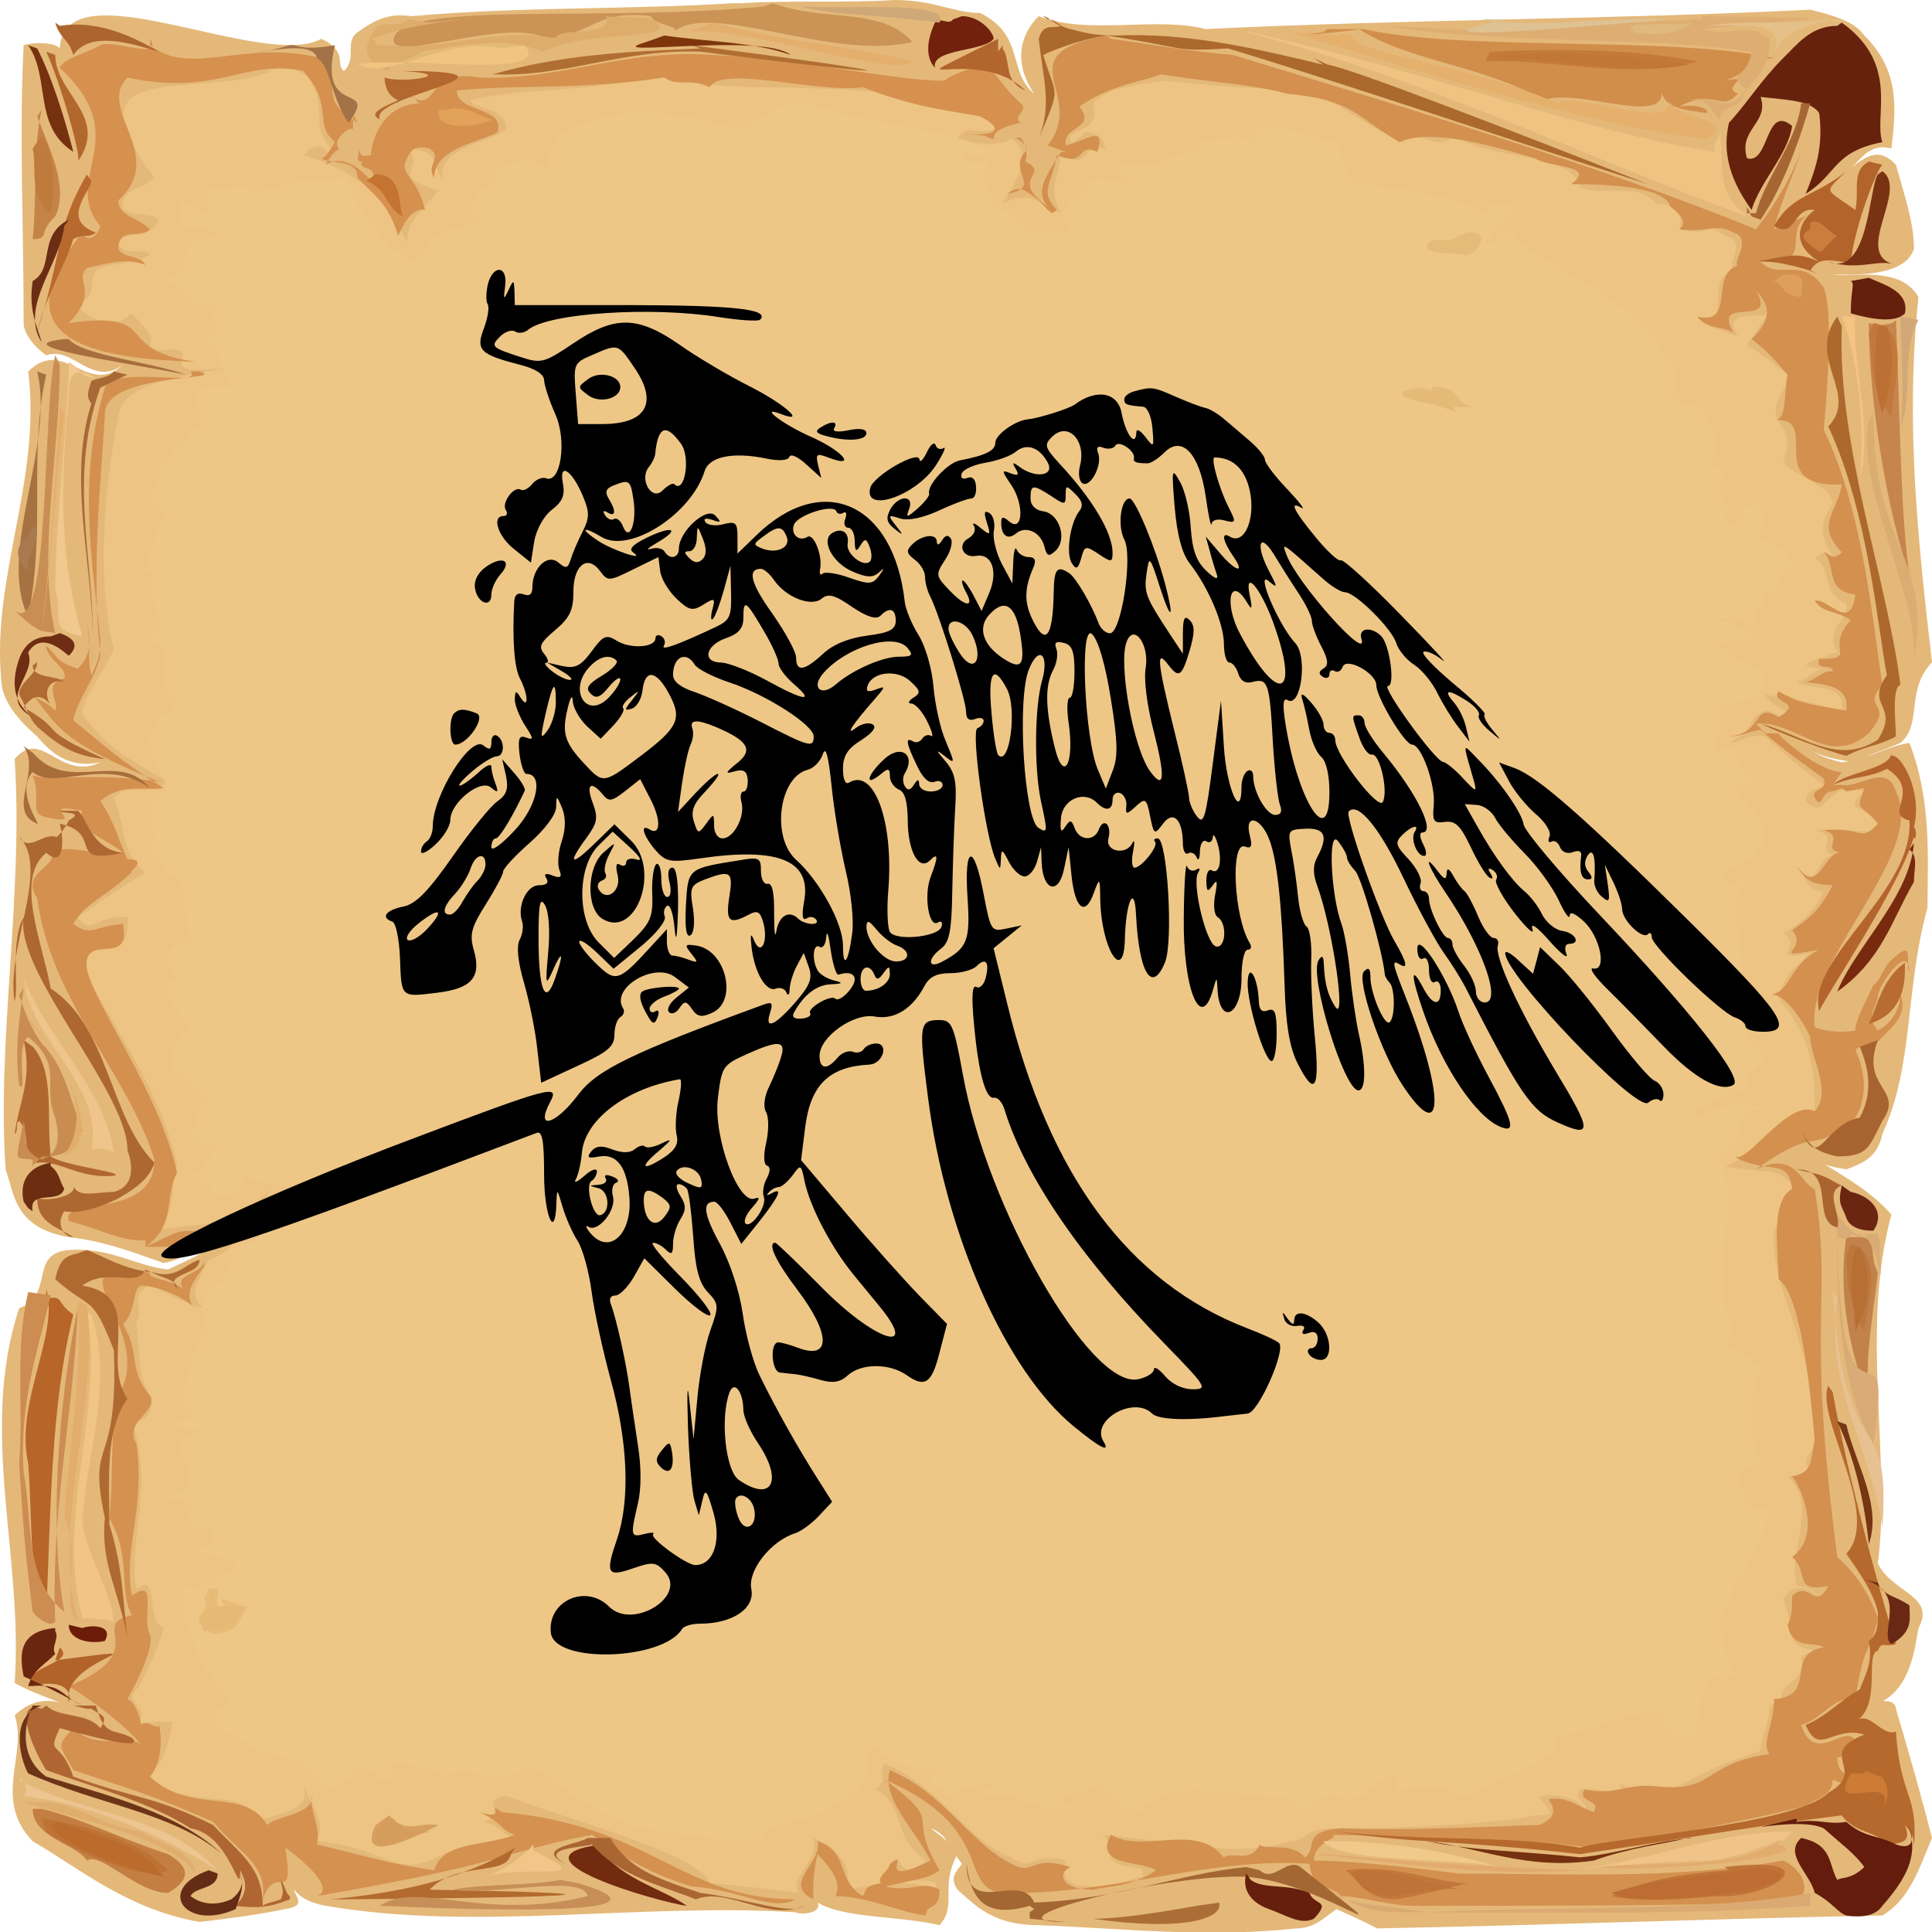 <?xml version="1.0" encoding="utf-8"?>
<svg width="600px" height="600" xmlns="http://www.w3.org/2000/svg">
  <g transform="matrix(2, 0, 0, 1.432, -225.407, 0.003)">
    <path d="M 227.762 0.7 C 235.468 0 243.875 0.7 251.58 0 C 257.885 0 260.687 2.802 264.891 2.802 C 271.896 7.705 269.094 15.411 273.297 20.315 C 270.495 14.711 270.495 8.406 273.997 3.502 C 281.703 7.705 292.211 3.502 299.917 6.304 C 330.741 4.203 363.666 4.203 393.789 2.101 C 397.992 3.502 400.794 4.903 402.195 7.705 C 407.799 15.411 407.099 23.818 406.398 32.224 C 402.896 30.823 401.495 35.026 400.094 36.427 C 402.195 34.326 404.297 31.524 407.099 35.727 C 408.5 42.732 409.901 48.336 409.901 53.941 C 408.5 60.245 400.094 59.545 397.291 59.545 C 400.094 60.245 407.799 57.443 410.602 64.449 C 408.5 91.769 410.602 118.39 412.703 143.609 C 408.5 149.914 411.302 156.919 407.799 161.122 C 404.297 163.224 402.195 163.924 400.794 165.326 C 397.291 164.625 395.19 163.924 393.789 162.523 C 395.19 163.924 396.591 164.625 398.692 165.326 C 402.896 164.625 405.698 161.823 409.2 161.122 C 412.703 173.732 412.003 186.342 412.003 196.85 C 408.5 214.363 409.901 231.176 404.997 245.887 C 404.297 250.791 402.195 252.192 399.393 253.593 C 395.89 252.892 393.789 251.491 392.388 249.39 C 397.992 254.293 402.896 257.796 406.398 263.4 C 401.495 288.619 406.398 315.94 404.297 339.058 C 406.398 345.363 413.404 346.063 410.602 353.069 C 409.901 358.673 409.2 367.079 403.596 369.881 C 404.297 368.48 407.099 368.48 407.099 370.582 C 409.2 380.389 411.302 390.897 412.703 398.603 C 410.602 405.609 409.2 411.913 404.997 415.416 C 378.377 416.117 353.158 417.518 326.537 418.218 C 323.735 416.117 322.334 415.416 320.233 414.015 C 318.131 416.117 316.73 418.218 313.928 418.218 C 299.917 420.32 287.308 418.218 273.997 417.518 C 266.992 417.518 264.19 413.314 261.388 409.812 C 259.987 407.01 261.388 405.609 262.088 404.208 C 259.987 400.705 259.987 397.903 257.185 396.502 C 258.586 397.903 260.687 400.004 261.388 402.106 C 258.586 409.111 261.388 413.314 258.586 417.518 C 252.281 415.416 243.875 416.117 239.671 412.614 C 240.372 414.716 237.57 415.416 236.169 414.716 C 212.35 412.614 186.431 418.919 163.313 413.314 C 160.511 412.614 159.11 411.213 158.409 409.812 C 158.409 411.213 160.511 413.314 157.008 414.015 C 152.105 415.416 147.901 416.117 143.698 416.817 C 132.49 414.015 125.484 405.609 117.778 399.304 C 111.474 390.197 117.078 380.389 114.976 371.983 C 119.88 365.678 124.083 370.582 127.586 372.684 C 122.682 369.181 118.479 367.78 114.976 364.978 C 116.377 337.657 109.372 310.336 115.677 283.716 C 121.281 280.914 117.078 271.807 123.383 271.106 C 129.688 270.406 133.891 274.609 138.794 275.309 C 142.998 272.507 145.8 271.106 146.5 268.304 C 144.399 269.005 141.597 273.208 138.094 273.908 C 132.49 271.106 128.286 269.005 123.383 268.304 C 114.976 266.202 114.976 259.197 113.575 253.593 C 112.174 225.571 116.377 194.047 114.976 164.625 C 119.18 157.62 121.982 169.529 128.286 165.326 C 123.383 166.727 120.581 163.224 118.479 159.721 C 114.976 155.518 112.875 151.315 112.875 147.112 C 111.474 124.695 119.18 103.679 117.078 80.561 C 122.682 72.855 126.185 86.165 131.789 79.16 C 126.885 84.064 124.083 74.957 119.88 77.058 C 117.778 74.957 116.377 72.155 116.377 70.053 C 116.377 49.737 115.677 28.021 116.377 9.807 C 117.778 9.107 121.281 9.107 121.982 10.508 C 122.682 -7.706 153.506 15.411 162.613 8.406 C 166.816 11.208 164.714 14.01 166.115 15.411 C 168.217 12.609 166.115 9.107 168.217 7.005 C 171.019 4.203 173.121 2.802 176.623 3.502 C 193.436 1.401 210.949 2.101 226.361 0.7" fill="rgb(228,184,121)"/>
    <path d="M 154.907 15.411 C 144.399 21.716 121.982 11.909 136.693 38.529 C 133.891 42.032 133.19 39.93 131.789 43.433 C 131.089 47.636 135.292 45.534 137.393 47.636 C 135.292 53.24 131.789 49.037 131.089 53.24 C 133.19 56.042 135.292 53.24 135.992 55.342 C 133.19 57.443 131.089 56.743 128.286 58.144 C 125.484 60.245 128.987 64.449 124.083 65.85 C 129.688 72.855 131.789 69.352 133.19 67.951 C 135.292 71.454 137.393 72.855 135.292 76.358 C 147.901 73.556 133.891 81.962 147.201 79.86 C 140.896 81.962 131.789 82.663 131.089 90.368 C 128.987 105.08 127.586 124.695 130.388 140.807 C 128.286 147.112 125.484 151.315 125.484 154.818 C 129.688 162.523 131.089 163.224 138.794 169.529 C 135.292 173.031 132.49 169.529 130.388 173.031 C 132.49 180.037 131.089 184.24 135.292 189.144 C 128.987 194.748 126.885 196.85 124.784 198.951 C 126.885 203.154 127.586 198.251 132.49 198.951 C 133.19 209.459 126.185 203.855 124.784 207.358 C 128.286 218.566 138.094 236.78 140.196 252.892 C 138.794 258.497 140.896 264.801 134.591 267.603 C 143.698 264.101 147.201 268.304 154.907 257.796 C 151.404 263.4 150.003 271.106 145.099 273.208 C 143.698 277.411 141.597 280.914 144.399 283.716 C 141.597 283.015 137.393 279.513 135.992 278.812 C 132.49 280.914 135.292 284.416 133.891 286.518 C 134.591 294.924 133.891 297.726 135.992 302.63 C 136.693 304.031 135.992 308.935 133.19 308.234 C 136.693 322.946 132.49 334.154 133.891 344.662 C 137.393 340.459 135.292 351.668 138.094 353.069 C 137.393 357.272 134.591 365.678 133.19 367.78 C 133.19 369.881 136.693 371.983 133.19 374.085 C 135.992 373.384 137.393 373.384 139.495 373.384 C 138.794 378.288 138.094 384.593 134.591 384.593 C 142.297 393.7 150.704 386.694 152.805 395.101 C 155.607 392.999 161.212 392.999 159.81 387.395 C 161.212 391.598 163.313 395.101 161.912 399.304 C 166.816 400.004 169.618 401.405 173.121 403.507 C 180.826 407.01 180.126 398.603 192.736 399.304 C 190.634 397.202 189.933 395.801 187.832 395.101 C 191.334 393.7 187.131 390.197 191.334 389.496 C 201.842 395.101 221.457 402.106 222.859 408.411 C 229.163 409.111 232.666 409.812 236.869 410.512 C 234.768 407.71 240.372 402.806 238.971 398.603 C 243.174 401.405 245.276 404.908 243.875 409.812 C 250.179 408.411 255.784 407.71 257.185 409.812 C 261.388 407.01 250.88 407.71 249.479 408.411 C 253.682 395.801 250.88 410.512 256.484 403.507 C 250.88 397.903 253.682 392.298 248.778 388.095 C 250.88 385.994 248.778 383.892 250.179 382.491 C 259.286 388.095 263.489 400.004 269.794 402.806 C 273.297 406.309 272.596 401.405 278.201 403.507 C 277.5 407.01 278.201 409.111 282.404 409.111 C 285.206 409.812 288.709 407.01 290.11 407.01 C 290.81 403.507 286.607 406.309 285.206 402.806 C 285.206 400.004 285.206 399.304 283.805 397.903 C 299.217 400.004 304.12 402.806 313.227 399.304 C 315.329 399.304 315.329 396.502 319.532 396.502 C 334.944 396.502 346.853 395.101 351.056 393.7 C 355.259 393.7 352.457 392.298 351.757 389.496 C 355.96 388.796 358.062 390.897 358.762 392.298 C 359.463 390.897 356.66 390.197 358.062 388.095 C 360.864 387.395 365.067 390.197 364.366 386.694 C 365.767 389.496 370.671 385.293 367.869 390.897 C 376.976 385.293 376.976 383.892 386.083 379.689 C 386.083 376.887 387.484 374.085 387.484 369.881 C 390.286 368.48 388.184 370.582 390.987 370.582 C 386.083 365.678 393.789 365.678 392.388 359.373 C 393.789 357.972 394.489 357.972 395.89 358.673 C 393.789 357.272 390.286 357.972 390.987 353.069 C 390.286 350.266 390.286 348.865 389.586 346.764 C 391.687 341.86 395.19 346.063 394.489 346.063 C 395.19 345.363 393.088 343.962 391.687 343.962 C 390.286 335.555 395.19 326.448 390.286 320.143 C 397.992 319.443 390.286 319.443 394.489 313.839 C 394.489 290.021 387.484 280.213 388.184 266.903 C 390.286 261.299 390.286 255.694 393.088 259.898 C 388.184 252.192 388.885 254.994 380.479 252.892 C 386.083 250.791 386.783 240.983 394.489 243.085 C 394.489 232.577 394.489 226.272 388.885 216.465 C 389.586 211.561 391.687 209.459 393.789 206.657 C 386.783 208.759 393.088 205.256 389.586 202.454 C 393.789 198.951 394.489 196.85 395.89 193.347 C 393.088 193.347 393.088 189.144 391.687 189.144 C 395.19 193.347 394.489 185.641 397.291 185.641 C 394.489 183.539 398.692 181.438 394.489 180.037 C 401.495 179.336 402.195 181.438 404.997 179.336 C 402.195 174.432 398.692 175.834 402.195 171.63 C 395.89 168.828 396.591 178.636 393.088 173.732 C 393.088 170.93 395.89 170.93 395.89 170.229 C 391.687 166.026 390.286 163.924 386.783 159.721 C 383.981 159.021 383.281 161.122 381.179 161.122 C 386.083 157.62 383.281 156.219 386.783 154.117 C 389.586 154.117 389.586 158.32 390.987 156.919 C 390.286 152.716 388.184 154.117 386.783 150.614 C 393.088 152.015 393.088 152.015 398.692 154.117 C 399.393 147.812 393.789 149.914 391.687 147.812 C 393.088 147.812 394.489 145.01 395.89 145.01 C 388.184 144.31 400.094 141.507 395.89 142.208 C 398.692 140.807 400.094 142.208 399.393 143.609 C 394.489 137.304 400.094 134.502 399.393 130.999 C 395.19 128.197 397.291 122.593 394.489 121.192 C 395.89 119.09 396.591 120.491 397.291 120.491 C 393.789 113.486 397.291 110.684 397.291 108.582 C 395.89 104.379 392.388 104.379 389.586 100.176 C 392.388 90.368 384.682 93.171 390.987 81.962 C 388.184 79.16 386.783 77.058 383.981 74.957 C 385.382 71.454 386.783 69.352 387.484 67.251 C 389.586 70.053 379.078 65.85 382.58 72.855 C 380.479 72.155 376.976 70.053 376.976 70.053 C 381.88 70.053 376.976 58.844 382.58 58.844 C 379.778 58.144 384.682 52.54 380.479 51.139 C 375.575 46.235 381.179 51.839 373.473 49.737 C 374.174 46.235 372.773 44.133 369.971 44.133 C 366.468 39.229 362.265 42.732 358.062 40.631 C 356.66 32.224 341.949 35.026 338.447 28.721 C 337.046 34.326 331.441 26.62 330.741 30.823 C 322.334 25.919 322.334 22.417 313.928 19.615 C 305.521 18.914 303.42 18.914 293.612 17.513 C 291.511 18.213 285.206 18.213 282.404 22.417 C 283.805 29.422 278.201 27.32 278.901 30.823 C 279.602 30.823 280.302 30.123 281.003 28.721 C 284.505 28.721 283.805 31.524 284.505 32.224 C 280.302 30.823 281.703 37.828 277.5 32.925 C 276.8 40.631 275.399 40.631 277.5 46.235 C 273.297 43.433 272.596 41.331 268.393 44.133 C 270.495 39.229 273.297 33.625 269.794 30.123 C 266.992 32.224 263.489 30.823 261.388 30.123 C 262.789 26.62 264.891 29.422 266.992 28.021 C 267.693 26.62 266.292 26.62 265.591 25.219 C 250.88 15.411 221.457 21.716 216.554 16.112 C 202.543 20.315 194.137 18.914 185.73 21.716 C 186.431 23.818 191.334 23.117 191.334 28.021 C 187.832 31.524 180.126 32.224 181.527 39.229 C 178.725 32.925 182.228 33.625 172.42 30.823 C 175.222 28.721 175.923 31.524 178.725 30.123 C 176.623 30.123 175.222 27.32 173.821 29.422 C 181.527 37.128 171.019 37.128 180.826 41.331 C 178.024 46.235 175.923 47.636 175.923 52.54 C 172.42 42.732 168.217 37.128 159.81 33.625 C 163.313 28.721 163.313 35.026 164.014 32.224 C 160.511 25.919 164.014 23.818 160.511 16.812 C 158.409 14.01 155.607 14.711 154.206 15.411" fill="rgb(237,196,131)"/>
    <path d="M 235.468 23.117 M 235.468 21.716 M 236.869 22.417 L 237.57 22.417 C 248.778 27.32 258.586 27.32 265.591 32.224 C 266.992 35.026 263.489 33.625 262.789 32.925 C 260.687 36.427 264.891 34.326 266.292 35.727 C 262.088 39.229 270.495 43.433 264.891 43.433 C 274.698 47.636 266.992 51.839 278.901 49.737 C 275.399 42.032 283.104 44.133 281.703 39.229 C 285.907 37.128 288.709 42.032 291.511 43.433 C 290.81 43.433 285.907 38.529 286.607 35.026 C 290.11 37.828 294.313 34.326 297.115 32.925 C 299.917 33.625 298.516 30.823 299.217 30.123 C 301.318 30.823 306.222 28.021 307.623 32.925 C 306.923 30.123 306.923 28.021 309.725 27.32 C 313.928 27.32 316.029 30.823 320.233 30.123 C 320.933 35.026 322.334 38.529 323.735 39.93 C 331.441 40.631 336.345 42.732 341.949 44.834 C 341.949 44.834 344.051 46.935 341.949 46.935 C 344.051 47.636 342.65 42.032 348.254 44.834 C 345.452 48.336 346.853 46.235 343.35 52.54 C 346.853 53.941 343.35 48.336 347.554 50.438 C 349.655 56.042 365.067 63.748 368.57 72.855 C 372.773 79.86 375.575 81.261 369.971 86.866 C 373.473 84.064 374.174 90.368 375.575 87.566 C 379.778 90.368 379.778 102.978 377.676 98.775 C 377.676 102.278 380.479 100.876 381.88 100.876 C 379.078 101.577 379.078 109.983 381.88 109.983 C 381.179 110.684 379.778 111.384 378.377 110.684 C 379.078 112.786 381.88 112.085 381.88 114.887 C 381.88 112.085 384.682 112.786 383.281 110.684 L 383.981 109.983 L 384.682 109.283 L 386.083 109.283 C 386.083 111.384 387.484 114.887 384.682 117.689 C 388.184 115.588 390.286 120.491 390.987 121.892 C 388.184 124.695 390.286 130.999 384.682 126.796 C 390.987 132.4 381.88 130.999 386.083 135.903 C 383.281 133.802 381.179 133.802 378.377 134.502 C 381.88 134.502 382.58 135.903 384.682 137.304 C 383.981 140.106 381.179 138.705 379.778 139.406 C 379.078 139.406 382.58 143.609 386.083 145.01 C 387.484 150.614 383.981 153.416 379.778 152.015 C 380.479 156.919 379.078 159.721 379.078 163.224 C 379.078 163.224 380.479 161.122 382.58 163.224 C 380.479 175.834 386.083 172.331 386.783 182.138 C 385.382 185.641 383.981 187.743 380.479 188.443 C 380.479 193.347 380.479 191.245 383.981 191.245 C 378.377 198.251 387.484 208.058 379.778 213.662 C 382.58 215.764 383.281 225.571 386.083 229.775 C 383.281 236.78 379.778 236.78 374.874 242.384 C 381.179 240.983 379.078 238.181 387.484 240.283 C 379.778 240.983 385.382 248.689 379.078 248.689 C 383.281 258.497 378.377 276.71 381.179 287.218 C 382.58 291.422 379.078 292.823 379.078 289.32 C 381.179 292.122 383.981 294.224 386.083 296.325 C 383.281 305.432 385.382 314.539 386.083 317.341 C 383.281 318.042 384.682 317.341 381.88 320.143 C 385.382 323.646 381.179 327.849 387.484 327.149 C 386.083 337.657 383.981 336.956 380.479 348.865 C 379.078 351.668 380.479 358.673 381.88 362.876 C 380.479 364.978 379.078 363.577 379.078 362.876 C 376.275 366.379 376.976 371.983 375.575 376.887 C 369.27 376.186 372.072 371.282 370.671 370.582 C 362.965 372.684 358.062 376.186 353.858 376.887 C 357.361 382.491 339.147 387.395 341.949 389.496 C 334.944 388.095 337.746 385.994 328.639 388.796 C 330.741 386.694 328.639 383.892 331.441 383.892 C 327.238 385.293 325.136 388.095 324.436 389.496 C 314.628 388.796 310.425 392.298 299.917 386.694 C 291.511 389.496 293.612 388.796 289.409 392.999 C 285.206 390.897 285.907 388.796 283.104 386.694 C 280.302 390.197 274.698 388.796 279.602 392.298 C 271.195 392.999 270.495 387.395 265.591 389.496 C 261.388 385.994 267.693 389.496 266.992 386.694 C 264.891 387.395 261.388 387.395 259.987 390.197 C 259.987 388.796 257.885 386.694 257.185 386.694 L 257.185 385.994 L 257.185 384.593 L 258.586 385.293 L 259.286 386.694 C 259.987 386.694 260.687 385.293 262.088 385.994 C 262.789 383.892 263.489 383.192 261.388 381.79 C 263.489 382.491 261.388 383.892 259.286 385.994 C 261.388 383.192 250.179 384.593 248.778 378.288 C 245.976 381.79 248.778 387.395 243.875 389.496 C 241.072 395.801 229.864 394.4 231.265 399.304 C 225.661 399.304 218.655 397.903 212.35 396.502 C 204.645 393.7 198.34 385.994 195.538 382.491 C 189.933 388.796 184.329 381.09 181.527 385.994 C 181.527 382.491 176.623 383.892 175.923 382.491 C 171.019 381.79 173.821 384.593 174.522 385.994 C 169.618 387.395 171.72 381.79 167.516 383.892 C 167.516 387.395 165.415 384.593 164.714 388.095 C 161.912 385.293 160.511 383.892 159.81 381.79 C 150.704 380.389 151.404 376.887 147.201 375.486 C 145.099 371.282 146.5 369.181 149.302 369.181 C 142.998 362.176 142.998 354.47 140.896 350.266 C 142.297 347.464 140.196 346.063 141.597 343.962 C 145.8 345.363 146.5 341.16 149.302 340.459 C 150.003 337.657 144.399 336.956 144.399 338.357 C 143.698 332.053 147.901 336.956 145.099 331.352 C 136.693 330.652 147.901 325.748 138.794 325.047 C 147.901 319.443 135.292 313.839 143.698 310.336 C 143.698 308.935 140.896 311.037 140.196 309.635 C 141.597 306.833 142.998 307.534 143.698 307.534 C 138.094 304.732 144.399 297.026 140.196 294.224 C 143.698 299.127 141.597 292.122 145.099 289.32 C 141.597 276.01 148.602 283.015 148.602 271.106 C 155.607 271.106 151.404 259.197 160.511 257.796 C 157.008 256.395 151.404 257.796 150.704 253.593 C 151.404 256.395 149.302 259.197 145.8 259.898 C 146.5 257.095 143.698 256.395 142.297 254.293 C 144.399 255.694 145.099 246.587 148.602 251.491 C 145.8 246.587 143.698 248.689 140.896 246.587 C 149.302 247.989 138.094 238.882 146.5 239.582 C 142.998 238.181 142.998 233.277 139.495 231.876 C 140.196 231.876 136.693 225.571 143.698 224.17 C 139.495 220.668 140.196 215.764 137.393 214.363 C 145.099 212.962 131.789 203.855 144.399 206.657 C 140.196 203.154 142.297 196.85 140.896 191.245 C 138.794 189.844 136.693 185.641 136.693 184.94 C 137.393 180.037 133.891 173.732 138.794 171.63 C 137.393 165.326 135.992 163.924 135.992 159.721 C 136.693 155.518 139.495 154.117 140.196 152.015 C 135.292 146.411 140.896 141.507 135.992 138.705 C 140.896 134.502 131.789 128.898 139.495 121.192 C 138.094 121.892 137.393 125.395 135.292 123.994 C 136.693 118.39 136.693 114.187 138.794 111.384 C 133.19 107.882 139.495 100.876 137.393 100.876 C 140.196 98.775 139.495 95.272 142.998 94.572 C 145.099 89.668 141.597 86.866 144.399 84.064 C 145.8 83.363 148.602 84.064 150.003 84.064 C 147.901 85.465 147.901 79.86 146.5 77.058 C 146.5 71.454 152.105 77.759 150.704 74.957 C 147.901 72.855 145.8 75.657 145.099 74.957 C 148.602 71.454 143.698 70.753 147.201 65.85 C 141.597 68.652 142.297 60.245 137.393 61.647 C 145.8 60.245 136.693 49.737 147.901 52.54 C 142.998 46.235 145.099 51.839 140.896 48.336 C 140.196 38.529 142.297 48.336 144.399 46.235 C 146.5 42.732 142.297 40.631 147.901 40.631 C 147.901 41.331 152.805 38.529 151.404 43.433 C 157.709 39.229 156.308 39.93 166.816 38.529 C 166.816 45.534 175.222 56.042 176.623 58.144 C 180.126 49.737 182.228 49.737 187.832 48.336 C 181.527 41.331 193.436 39.93 189.233 37.828 C 192.035 35.026 195.538 32.925 197.639 37.128 C 197.639 31.524 199.04 29.422 201.142 28.021 C 206.046 25.219 209.548 24.518 212.35 24.518 C 220.757 24.518 224.96 27.32 228.463 29.422 C 229.864 25.919 231.965 24.518 233.367 23.117" fill="rgb(238,199,134)"/>
    <path d="M 236.169 23.117 C 233.367 23.818 229.864 25.919 229.864 28.721 C 221.457 25.219 210.249 23.117 201.842 28.021 C 200.441 30.823 197.639 30.823 200.441 35.727 C 196.238 37.828 192.736 32.925 190.634 37.128 C 194.137 41.331 182.228 40.631 189.933 47.636 C 181.527 50.438 180.826 50.438 179.425 58.144 C 174.522 56.743 166.816 46.235 166.816 39.93 C 157.008 40.631 157.008 39.93 152.105 42.032 C 150.704 42.032 151.404 39.93 148.602 40.631 C 140.896 42.032 147.901 42.032 145.099 46.935 C 138.094 39.93 141.597 51.139 144.399 48.336 C 145.099 50.438 148.602 48.336 148.602 51.839 C 137.393 49.737 146.5 60.245 136.693 60.245 C 142.297 59.545 142.297 68.652 146.5 65.149 C 144.399 70.053 149.302 72.855 144.399 72.855 C 149.302 76.358 147.201 85.465 152.105 81.962 C 148.602 85.465 146.5 83.363 144.399 84.064 C 142.297 86.866 145.8 89.668 142.998 93.171 C 140.196 95.272 141.597 99.475 137.393 99.475 C 140.196 101.577 133.891 107.181 140.196 109.983 C 131.789 122.593 140.196 134.502 136.693 138.005 C 141.597 141.507 135.992 146.411 141.597 149.914 C 140.196 154.117 137.393 155.518 136.693 157.62 C 136.693 163.924 138.794 165.326 140.196 170.229 C 134.591 173.732 138.094 180.037 135.992 183.539 C 137.393 187.743 140.196 187.743 142.297 189.144 C 142.998 195.448 141.597 203.855 142.998 203.855 C 133.19 206.657 145.8 210.86 138.094 212.962 C 140.896 215.764 140.196 220.668 142.998 222.069 C 137.393 226.272 140.896 230.475 140.896 231.176 C 143.698 233.277 143.698 237.481 146.5 238.181 C 141.597 240.283 145.099 243.085 142.297 245.887 C 143.698 247.288 146.5 245.887 146.5 249.39 C 144.399 250.09 145.8 254.293 143.698 254.293 C 145.099 255.694 147.201 257.796 144.399 259.898 C 147.901 258.497 150.704 257.095 150.003 252.192 C 151.404 257.095 157.008 255.694 159.81 256.395 C 152.105 259.898 156.308 271.106 150.003 269.705 C 150.704 283.015 141.597 276.71 147.901 286.518 C 143.698 288.619 142.998 300.529 140.896 292.823 C 145.099 297.026 138.794 304.732 145.099 306.833 C 142.998 308.234 141.597 308.234 139.495 308.234 C 140.196 311.037 144.399 307.534 145.099 311.037 C 135.992 313.138 148.602 320.143 138.794 324.347 C 148.602 327.149 135.292 329.951 146.5 330.652 C 147.901 334.154 142.297 335.555 143.698 337.657 C 145.099 333.454 147.201 340.459 150.003 336.956 C 150.003 346.063 139.495 341.86 142.297 348.865 C 143.698 354.47 143.698 362.176 148.602 367.079 C 147.901 370.582 145.8 370.582 147.201 374.785 C 153.506 377.587 150.003 380.389 159.11 380.389 C 161.212 382.491 161.912 385.293 163.313 387.395 C 165.415 384.593 166.816 386.694 166.115 383.192 C 171.019 381.09 171.019 385.994 172.42 385.994 C 171.72 384.593 171.72 381.09 175.222 381.09 C 175.923 382.491 181.527 382.491 180.826 385.293 C 184.329 380.389 189.933 388.095 193.436 381.09 C 199.04 385.293 203.944 393.7 211.65 395.101 C 218.655 397.202 224.96 398.603 230.564 397.903 C 229.864 393.7 240.372 395.101 242.473 390.897 C 248.778 387.395 243.875 381.09 246.677 378.288 C 250.88 379.689 256.484 385.994 258.586 382.491 C 259.286 385.293 255.083 385.994 259.987 388.796 C 261.388 386.694 264.891 386.694 266.992 385.994 C 268.393 388.095 265.591 388.796 264.19 388.095 C 271.195 386.694 271.195 392.298 277.5 391.598 C 273.297 389.496 281.003 388.095 281.003 385.994 C 285.206 387.395 287.308 390.897 288.008 392.298 C 292.912 388.095 292.211 388.796 299.217 388.095 C 304.12 390.897 311.826 385.293 314.628 392.999 C 322.334 383.892 320.233 397.903 329.34 381.79 C 331.441 385.293 330.04 384.593 329.34 388.095 C 337.046 385.293 336.345 387.395 340.548 390.197 C 339.848 385.994 356.66 381.79 351.056 376.186 C 356.66 374.785 363.666 371.983 369.27 371.282 C 374.174 370.582 369.27 375.486 374.174 376.186 C 374.874 370.582 376.976 366.379 379.078 363.577 C 380.479 361.475 379.778 363.577 380.479 364.277 C 379.778 358.673 378.377 351.668 380.479 348.865 C 383.281 336.956 385.382 336.956 386.083 327.849 C 380.479 328.55 384.682 323.646 381.88 321.545 C 383.981 317.341 383.981 316.641 386.083 318.742 C 384.682 315.24 382.58 306.133 386.083 297.026 C 383.981 293.523 380.479 293.523 378.377 291.422 C 379.778 288.619 381.179 292.823 381.88 288.619 C 377.676 276.71 382.58 258.497 378.377 251.491 C 384.682 247.288 379.078 241.684 386.783 240.283 C 377.676 236.78 382.58 245.186 374.174 243.785 C 376.275 240.983 375.575 239.582 377.676 237.481 C 379.778 238.181 382.58 237.481 382.58 238.882 C 383.281 238.181 381.179 238.181 380.479 236.079 C 387.484 237.481 380.479 233.277 386.783 230.475 C 383.281 223.47 381.179 217.165 380.479 215.764 C 387.484 208.759 378.377 199.652 382.58 191.946 C 381.179 192.646 379.078 191.245 379.778 189.144 C 383.281 187.042 384.682 185.641 386.083 182.138 C 386.083 175.133 383.281 175.133 381.88 171.63 C 383.281 168.128 384.682 172.331 385.382 168.828 C 381.88 170.229 383.281 157.62 377.676 166.026 C 378.377 159.721 379.778 156.919 379.078 152.716 C 382.58 152.015 386.783 151.315 384.682 145.711 C 380.479 144.31 381.179 140.106 378.377 141.507 C 380.479 138.005 383.281 139.406 384.682 138.005 C 381.88 134.502 380.479 136.604 376.976 135.203 C 379.778 133.802 383.981 132.4 383.981 135.903 C 380.479 130.299 390.987 131.7 383.281 126.796 C 390.987 130.999 386.083 124.695 390.286 122.593 L 391.687 124.695 L 390.286 122.593 C 388.885 121.192 388.184 116.288 383.981 119.09 C 386.783 115.588 385.382 109.983 385.382 109.983 C 384.682 111.384 383.981 112.786 382.58 114.187 C 380.479 114.187 381.179 112.786 379.078 112.786 C 384.682 113.486 374.174 102.978 381.88 102.278 C 379.078 103.679 376.976 100.176 376.976 98.775 C 379.778 102.978 379.078 90.368 375.575 89.668 C 373.473 89.668 373.473 85.465 370.671 88.967 C 374.874 81.261 372.072 80.561 369.971 73.556 C 365.067 65.149 349.655 55.342 346.853 53.941 C 344.751 49.037 347.554 56.743 343.35 53.24 C 344.051 46.235 348.254 46.235 349.655 46.235 C 341.949 42.732 346.152 48.336 343.35 49.037 C 341.249 46.935 342.65 46.235 341.949 44.834 C 336.345 43.433 331.441 41.331 323.735 41.331 C 323.035 39.229 319.532 35.727 319.532 32.224 C 315.329 31.524 313.928 28.021 310.425 28.721 C 306.222 28.721 309.725 30.823 309.024 32.224 C 304.821 28.021 303.42 30.823 299.917 30.123 C 299.217 31.524 300.618 35.026 297.816 35.026 C 295.013 35.026 290.11 38.529 288.709 35.727 C 288.008 37.128 287.308 39.229 289.409 39.93 C 285.206 39.93 283.104 37.128 280.302 40.631 C 281.003 39.229 283.104 39.229 283.104 39.93 C 278.901 44.133 278.901 44.133 278.901 50.438 C 266.292 52.54 273.297 46.935 265.591 44.133 C 269.094 43.433 260.687 38.529 266.292 36.427 C 264.19 35.026 260.687 37.128 260.687 33.625 C 263.489 32.224 264.891 33.625 266.992 32.925 C 258.586 28.021 248.778 28.021 237.57 23.117" fill="rgb(238,199,135)"/>
    <path d="M 284.505 7.705 C 268.393 11.909 281.703 20.315 275.399 31.524 L 278.201 32.925 L 277.5 32.925 L 276.8 34.326 C 275.399 37.828 273.297 41.331 275.399 44.834 C 269.094 38.529 276.099 37.828 271.896 35.026 C 272.596 32.224 271.195 28.721 270.495 30.123 C 271.195 30.123 272.596 32.224 271.896 32.925 C 269.094 37.128 274.698 40.631 269.094 42.032 C 271.195 39.93 271.896 41.331 273.997 43.433 L 275.399 45.534 L 276.099 46.235 L 276.8 45.534 C 273.997 41.331 276.099 39.93 276.8 33.625 C 281.703 36.427 279.602 30.823 283.104 32.925 C 284.505 26.62 281.003 30.823 278.201 31.524 C 277.5 27.32 283.104 28.021 280.302 23.117 C 285.206 18.213 290.81 17.513 292.912 16.112 C 302.719 18.213 306.923 18.213 312.527 20.315 C 323.035 21.716 323.035 25.219 330.04 30.823 C 334.243 28.021 342.65 30.823 351.056 34.326 C 353.158 36.427 360.864 35.727 356.66 39.93 C 362.965 39.93 371.372 40.631 372.072 44.834 C 373.473 46.235 374.874 48.336 373.473 49.737 C 378.377 50.438 379.078 48.336 381.88 50.438 C 385.382 51.839 380.479 58.844 383.281 57.443 C 377.676 58.144 382.58 70.753 376.275 68.652 C 377.676 71.454 380.479 70.753 381.88 72.155 C 378.377 63.748 388.885 71.454 385.382 63.048 C 388.885 67.951 386.083 71.454 384.682 73.556 C 387.484 76.358 388.885 79.16 390.286 81.261 C 389.586 86.165 390.286 91.069 388.184 91.069 C 395.89 90.368 386.083 105.78 398.692 105.08 C 397.992 111.384 394.489 113.486 398.692 119.791 C 397.291 121.892 396.591 119.791 395.89 119.791 C 397.992 122.593 395.89 128.197 400.794 128.898 C 400.094 137.304 396.591 129.598 394.489 130.299 C 395.89 133.101 397.992 132.4 400.094 134.502 C 395.89 140.807 401.495 142.908 395.19 142.908 C 394.489 145.711 397.291 143.609 397.291 145.711 C 395.89 145.01 394.489 147.812 393.088 147.812 C 394.489 148.513 400.094 147.812 399.393 154.117 C 393.789 152.716 392.388 152.716 388.885 149.914 C 387.484 152.716 393.088 152.015 388.885 155.518 C 384.682 152.015 386.783 159.021 381.179 159.721 C 383.281 159.721 384.682 158.32 386.083 158.32 C 390.286 163.224 392.388 165.326 395.89 168.828 C 396.591 171.63 393.789 170.93 394.489 173.031 C 395.89 175.834 395.19 171.63 397.291 171.63 L 398.692 170.93 L 399.393 171.63 L 402.195 170.93 C 400.794 176.534 401.495 173.732 404.297 178.636 C 401.495 182.839 402.195 179.336 395.89 180.037 C 399.393 181.438 395.19 184.24 398.692 184.94 C 395.89 184.24 395.19 194.748 391.687 187.743 C 393.088 191.245 394.489 191.946 397.291 191.946 C 395.19 197.55 393.789 198.951 390.987 201.753 C 393.789 205.956 386.783 208.058 395.19 205.956 C 390.286 209.459 390.987 215.063 387.484 215.764 C 389.586 215.063 392.388 220.668 393.789 224.871 C 393.789 229.074 397.291 236.78 394.489 240.983 C 390.286 238.181 383.981 252.892 381.88 250.791 C 387.484 254.994 390.286 250.791 390.987 257.796 C 387.484 260.598 388.885 271.807 388.885 277.411 C 392.388 280.914 393.789 301.229 394.489 312.438 C 393.789 315.94 394.489 319.443 390.987 320.143 C 393.088 324.347 395.19 333.454 390.987 337.657 C 393.789 341.16 390.987 345.363 396.591 343.962 C 394.489 349.566 393.789 342.561 390.987 346.063 C 390.987 348.865 390.987 350.266 390.286 352.368 C 390.987 357.972 394.489 355.871 395.89 357.272 C 389.586 358.673 395.19 367.78 388.184 368.48 C 388.184 374.085 386.083 378.288 387.484 380.389 C 376.976 382.491 379.078 388.796 369.971 387.395 C 365.067 386.694 363.666 389.496 358.762 388.095 C 357.361 390.897 361.564 390.197 360.163 392.999 C 357.361 391.598 355.96 389.496 353.158 390.197 C 354.559 392.999 353.858 394.4 351.757 395.801 C 348.254 395.801 332.142 397.202 320.933 396.502 C 314.628 397.202 317.431 400.705 315.329 402.806 C 313.227 399.304 309.024 401.405 308.324 400.004 C 306.923 404.208 304.12 401.405 302.719 402.806 C 298.516 395.101 290.11 402.106 285.206 397.903 C 282.404 404.908 290.11 403.507 292.211 405.609 C 288.709 409.111 284.505 409.111 282.404 409.812 C 277.5 409.812 276.8 406.309 278.901 404.908 C 272.596 402.106 273.297 407.01 269.794 404.208 C 263.489 400.004 259.286 388.796 250.88 383.892 C 249.479 390.197 255.083 397.202 257.185 403.507 C 248.078 409.812 254.383 400.705 250.88 404.208 C 250.88 405.609 248.778 407.01 249.479 408.411 C 246.677 409.111 247.377 409.812 246.677 411.213 C 242.473 407.71 244.575 401.405 239.671 399.304 C 240.372 404.208 234.067 408.411 238.971 411.913 C 238.971 409.111 238.971 405.609 239.671 402.106 C 242.473 406.309 243.174 408.411 242.473 411.213 C 247.377 411.213 252.281 414.716 256.484 415.416 C 256.484 412.614 258.586 414.716 258.586 409.812 C 255.784 407.71 254.383 410.512 250.179 409.111 C 257.185 407.01 257.185 407.01 258.586 405.609 C 252.981 392.298 259.987 396.502 250.179 385.994 C 269.794 397.903 259.286 412.614 271.896 410.512 C 288.008 409.812 301.318 402.806 316.029 404.208 C 316.73 411.213 319.532 408.411 320.933 411.213 C 323.735 411.213 328.639 413.314 332.142 413.314 C 353.158 413.314 371.372 413.314 390.286 412.614 C 394.489 411.913 393.088 405.609 389.586 403.507 C 372.773 407.71 354.559 406.309 339.147 406.309 C 331.441 404.908 322.334 403.507 316.73 403.507 C 316.73 399.304 320.933 398.603 319.532 397.903 C 335.644 398.603 349.655 398.603 359.463 400.705 C 366.468 399.304 383.981 395.101 393.088 391.598 C 394.489 390.197 397.291 389.496 397.291 385.994 C 402.195 388.796 404.997 387.395 404.297 392.298 C 405.698 382.491 397.992 388.796 397.992 381.09 C 400.094 381.09 399.393 377.587 400.794 377.587 C 399.393 373.384 394.489 383.192 392.388 374.085 C 395.89 372.684 397.291 367.78 400.794 368.48 C 402.195 355.871 402.896 359.373 404.297 350.967 C 402.896 345.363 400.794 341.16 397.992 337.657 C 393.088 285.117 397.291 282.315 394.489 257.796 C 392.388 257.095 391.687 249.39 385.382 253.593 C 395.89 243.085 393.088 251.491 400.794 242.384 C 402.896 237.481 402.195 231.876 400.794 227.673 C 402.896 225.571 402.896 226.973 403.596 226.973 C 405.698 223.47 409.2 220.668 407.799 215.764 C 407.799 218.566 406.398 222.069 404.297 223.47 C 402.195 219.967 404.297 218.566 404.297 215.764 C 404.997 212.261 409.2 204.555 409.2 210.86 C 408.5 208.759 409.901 203.855 407.099 207.358 C 404.997 209.459 404.997 212.261 403.596 213.662 C 402.195 217.866 400.794 221.368 400.794 223.47 C 397.992 224.17 395.89 223.47 394.489 222.769 C 393.088 208.058 412.003 184.94 407.099 171.63 C 405.698 165.326 401.495 170.93 398.692 170.229 L 397.291 170.229 L 398.692 167.427 C 395.19 167.427 388.885 159.721 388.885 159.021 L 386.783 159.021 L 385.382 156.919 C 391.687 156.219 396.591 166.727 402.896 159.021 C 407.099 152.015 401.495 154.117 404.997 148.513 C 403.596 136.604 402.195 111.384 395.89 93.171 C 396.591 82.663 397.291 67.251 395.89 62.347 C 392.388 55.342 388.885 60.946 386.083 56.743 C 395.19 57.443 388.885 50.438 393.789 46.235 C 392.388 47.636 390.987 47.636 388.184 49.737 C 389.586 41.331 393.088 32.925 393.789 25.219 C 393.088 33.625 388.885 43.433 385.382 49.737 C 362.265 36.427 327.238 21.716 304.12 11.909 C 297.816 11.208 292.211 9.807 285.206 8.406" fill="rgb(211,144,78)"/>
    <path d="M 135.992 8.406 C 138.094 13.31 130.388 8.406 128.286 9.807 C 125.484 11.909 122.682 12.609 121.982 14.711 C 133.891 30.123 121.982 38.529 128.286 49.037 C 127.586 51.839 126.185 52.54 125.484 50.438 C 111.474 74.957 128.987 77.759 142.998 78.459 C 129.688 75.657 138.094 67.251 123.383 70.053 C 128.286 63.048 124.083 60.946 126.185 58.144 C 130.388 56.743 132.49 56.042 135.292 57.443 C 134.591 55.342 131.789 56.042 131.089 53.941 C 131.089 49.037 134.591 51.839 135.992 49.737 C 133.891 46.935 131.089 46.935 131.089 43.433 C 138.794 33.625 127.586 23.818 132.49 16.812 C 146.5 21.016 150.704 12.609 159.81 15.411 C 164.714 23.117 161.212 26.62 164.714 30.823 C 164.014 32.224 163.313 34.326 162.613 34.326 C 164.014 35.727 168.217 34.326 168.217 38.529 C 171.72 43.433 173.121 44.834 174.522 51.139 C 175.222 49.037 176.623 44.834 178.725 45.534 C 177.324 37.828 174.522 37.828 175.923 34.326 C 176.623 32.224 177.324 31.524 179.425 32.224 C 181.527 34.326 178.725 35.727 180.126 38.529 C 180.126 32.224 187.131 30.823 189.933 28.721 C 191.334 23.117 183.629 24.518 183.629 19.615 C 194.137 18.213 202.543 19.615 215.853 16.812 C 217.955 18.914 220.056 16.812 222.859 18.914 C 224.96 14.01 239.671 20.315 246.677 18.914 C 254.383 23.117 259.286 23.818 264.891 25.219 C 273.297 31.524 255.083 28.021 265.591 29.422 C 269.094 31.524 264.19 28.721 271.195 26.62 C 269.794 25.219 272.596 23.818 271.195 22.417 C 268.393 18.914 267.693 16.112 265.591 14.01 C 262.088 15.411 260.687 16.112 259.286 17.513 C 251.58 17.513 236.169 12.609 223.559 11.909 C 209.548 10.508 199.741 17.513 187.131 16.812 C 178.725 14.711 180.826 24.518 176.623 21.016 C 177.324 21.016 177.324 22.417 178.024 22.417 C 172.42 22.417 170.318 30.123 170.318 33.625 C 168.217 34.326 168.917 32.925 168.217 32.224 C 168.917 32.925 167.516 35.026 168.917 35.026 C 168.217 37.128 171.72 35.727 170.318 39.229 C 168.217 35.727 165.415 33.625 163.313 35.727 C 164.014 33.625 164.714 32.925 165.415 32.224 C 164.014 30.823 166.816 27.32 167.516 28.021 C 167.516 24.518 167.516 24.518 168.217 26.62 C 161.912 21.016 166.115 20.315 162.613 12.609 C 150.704 8.406 142.297 16.812 135.992 9.807" fill="rgb(214,145,78)"/>
    <path d="M 144.399 273.208 C 144.399 276.71 138.794 276.01 141.597 280.213 C 140.196 277.411 135.292 277.411 135.992 276.01 C 119.18 272.507 137.393 287.919 131.089 302.63 C 129.688 310.336 130.388 320.143 129.688 329.25 C 133.19 337.657 131.089 345.363 133.19 350.266 C 126.185 352.368 136.693 357.972 123.383 365.678 C 128.286 369.881 132.49 374.785 134.591 378.288 C 132.49 376.186 127.586 379.689 124.083 374.785 C 121.281 378.988 121.982 378.288 124.083 383.892 C 134.591 388.796 136.693 389.496 145.8 395.101 C 150.003 402.106 154.206 404.208 153.506 411.913 C 155.607 403.507 158.409 414.015 157.008 400.705 C 160.511 404.208 164.714 409.812 161.912 411.213 C 193.436 403.507 189.233 402.106 204.645 397.903 C 210.249 403.507 213.752 406.309 220.056 409.111 C 227.762 409.812 232.666 414.716 236.169 411.913 C 218.655 411.913 213.752 395.801 190.634 392.999 C 187.832 390.197 192.035 395.101 187.131 392.999 C 190.634 395.101 190.634 397.202 192.736 397.903 C 187.131 400.705 181.527 399.304 180.126 405.609 C 173.121 404.208 170.318 402.806 161.912 400.004 C 162.613 396.502 160.511 391.598 161.212 389.496 C 161.212 393.7 155.607 393.7 154.206 395.801 C 150.704 387.395 142.297 393.7 135.992 385.293 C 137.393 383.192 138.094 378.288 137.393 374.085 C 137.393 375.486 135.292 372.684 134.591 374.085 C 134.591 373.384 133.891 369.181 132.49 368.48 C 133.891 364.978 136.693 357.272 135.992 354.47 C 134.591 350.967 137.393 341.86 133.19 346.063 C 131.789 335.555 135.292 327.849 133.891 313.138 C 131.789 308.234 137.393 306.133 135.992 302.63 C 132.49 297.026 134.591 293.523 131.789 287.218 C 133.891 284.416 133.19 279.513 134.591 278.812 C 137.393 278.812 141.597 281.614 142.998 283.716 C 140.896 280.914 142.998 277.411 144.399 274.609" fill="rgb(212,145,79)"/>
    <path d="M 142.297 80.561 C 144.399 84.064 130.388 79.16 128.987 84.064 C 124.784 103.679 126.885 119.791 128.286 138.705 C 128.286 142.908 127.586 144.31 126.885 146.411 C 126.185 142.908 126.885 139.406 126.185 135.203 C 126.885 138.705 126.885 142.208 124.784 145.01 C 121.281 143.609 121.281 141.507 119.88 140.106 C 119.88 142.908 123.383 145.01 122.682 147.112 C 119.18 148.513 121.982 152.015 121.281 154.117 C 119.88 152.015 117.778 151.315 117.778 150.614 C 121.982 158.32 122.682 161.122 137.393 169.529 C 127.586 167.427 119.88 169.529 117.778 168.128 C 119.18 173.031 117.078 176.534 119.88 177.235 C 126.885 179.336 117.778 173.732 125.484 175.834 C 124.083 180.037 129.688 182.138 131.789 184.94 C 126.885 185.641 123.383 182.839 120.581 184.94 C 121.982 187.743 115.677 189.144 118.479 194.748 C 120.581 217.165 132.49 232.577 136.693 251.491 C 136.693 264.801 121.982 259.197 123.383 264.801 C 127.586 266.202 131.089 269.005 134.591 269.005 L 135.292 269.005 L 135.292 270.406 L 136.693 270.406 L 137.393 270.406 C 142.998 270.406 141.597 267.603 145.8 267.603 C 140.196 266.202 140.896 266.903 135.292 270.406 C 140.196 265.502 138.094 259.898 140.196 254.293 C 137.393 236.78 127.586 218.566 126.185 210.16 C 125.484 201.753 133.19 210.16 131.789 200.352 C 126.885 201.053 126.885 203.154 124.083 200.352 C 126.185 195.448 128.286 195.448 133.19 189.144 C 132.49 189.144 135.992 186.342 132.49 186.342 C 131.089 182.138 130.388 177.935 128.286 173.732 C 131.789 169.529 135.292 171.63 138.094 170.93 C 130.388 163.924 129.688 162.523 124.083 156.219 C 124.784 151.315 127.586 147.112 128.286 142.208 C 126.885 124.695 128.286 105.08 128.987 90.368 C 128.286 80.561 148.602 82.663 143.698 80.561" fill="rgb(212,144,78)"/>
    <path d="M 318.131 7.005 C 308.324 8.406 321.634 7.005 323.735 6.304 C 331.441 13.31 342.65 14.01 352.457 21.716 C 358.062 18.914 372.072 28.021 370.671 18.914 C 370.671 23.818 374.874 23.818 377.676 24.518 C 378.377 23.818 376.275 22.417 373.473 23.117 C 379.078 18.914 379.778 24.518 382.58 20.315 C 379.778 18.914 385.382 16.112 380.479 17.513 C 383.981 16.112 384.682 12.609 388.184 12.609 C 372.072 7.705 339.848 11.208 324.436 6.304 C 322.334 6.304 320.933 6.304 318.832 6.304" fill="rgb(209,142,75)"/>
    <path d="M 397.992 5.604 C 393.789 5.604 391.687 9.807 389.586 12.609 C 386.083 17.513 383.981 22.417 381.179 26.62 C 379.778 35.026 382.58 41.331 384.682 45.534 C 386.083 39.229 390.286 33.625 390.987 27.32 C 386.783 22.417 387.484 35.727 383.981 34.326 C 382.58 28.021 387.484 26.62 386.083 21.016 C 390.286 21.716 393.789 21.716 395.19 24.518 C 395.89 32.224 394.489 37.128 393.088 42.032 C 397.992 37.828 397.291 32.925 404.997 30.823 C 403.596 25.219 407.799 14.01 398.692 4.903" fill="rgb(102,34,12)"/>
    <path d="M 396.591 300.529 C 394.489 307.534 404.997 328.55 399.393 336.956 C 401.495 341.16 403.596 345.363 404.297 349.566 C 404.297 352.368 404.297 354.47 402.896 355.871 C 403.596 360.774 402.195 363.577 401.495 366.379 C 397.992 369.181 396.591 371.983 393.088 374.085 C 395.19 381.09 397.291 374.085 402.195 376.186 C 394.489 380.389 402.896 383.892 396.591 388.796 C 391.687 395.801 362.265 398.603 358.062 400.705 C 347.554 397.903 332.842 399.304 320.233 397.202 C 333.543 400.004 334.944 398.603 358.062 402.106 C 378.377 397.903 382.58 396.502 398.692 393.7 C 400.794 397.903 404.997 397.202 404.997 400.004 C 409.2 400.004 409.2 398.603 408.5 395.801 C 409.901 397.903 409.901 399.304 409.901 400.705 C 410.602 388.796 407.799 390.197 407.099 375.486 C 404.997 376.887 402.896 370.582 400.794 373.384 C 404.997 369.881 402.195 358.673 404.297 357.972 C 404.997 355.871 404.997 357.272 407.099 356.571 C 404.297 343.962 399.393 318.742 397.291 301.93" fill="rgb(182,105,45)"/>
    <path d="M 306.222 7.005 C 333.543 16.812 358.062 33.625 383.981 46.935 C 379.078 41.331 380.479 37.828 379.778 28.721 C 379.778 30.123 378.377 30.823 379.078 32.925 C 358.762 28.721 337.746 16.812 306.923 7.005" fill="rgb(239,196,130)"/>
    <path d="M 231.265 1.401 C 206.046 4.903 175.222 0 173.821 8.406 C 173.121 14.01 191.334 3.502 197.639 8.406 C 205.345 7.005 205.345 2.101 213.752 3.502 C 214.452 5.604 218.655 5.604 217.254 7.005 C 222.859 0 241.773 13.31 254.383 9.107 C 249.479 1.401 241.072 4.903 232.666 0.7" fill="rgb(203,147,86)"/>
    <path d="M 119.88 279.513 C 121.982 289.32 114.976 304.031 117.078 317.341 C 117.778 329.25 117.078 341.86 119.88 350.266 C 120.581 327.849 120.581 304.732 124.083 285.117 C 121.281 282.315 122.682 280.914 119.88 281.614" fill="rgb(183,101,40)"/>
    <path d="M 121.982 175.834 C 121.982 176.534 126.185 175.834 123.383 177.935 C 122.682 180.037 121.281 182.138 121.281 181.438 C 119.18 180.737 117.078 184.94 115.677 181.438 C 120.581 188.443 113.575 205.256 114.976 217.165 C 115.677 214.363 114.276 203.855 116.377 198.951 C 114.976 210.86 132.49 236.78 132.49 249.39 C 133.19 252.192 133.891 257.095 130.388 258.497 C 127.586 258.497 124.784 259.898 124.083 257.095 C 124.784 259.197 120.581 260.598 118.479 259.898 C 118.479 265.502 121.982 266.202 124.083 268.304 C 122.682 268.304 121.281 265.502 122.682 262.7 C 125.484 263.4 128.987 261.299 131.089 259.898 C 134.591 257.095 135.992 254.994 136.693 252.192 C 129.688 242.384 129.688 222.769 120.581 214.363 C 119.18 203.855 114.976 190.545 119.88 184.94 C 122.682 188.443 122.682 182.138 121.982 178.636 C 128.987 180.737 122.682 187.743 131.789 184.94 C 126.885 184.24 126.185 177.235 124.784 175.834" fill="rgb(173,104,50)"/>
    <path d="M 391.687 394.4 C 379.078 398.603 391.687 393.7 395.89 396.502 C 398.692 400.004 400.794 402.106 402.195 404.908 C 400.094 407.71 398.692 407.01 397.992 407.71 C 396.591 404.208 397.291 400.004 392.388 398.603 C 389.586 402.106 393.789 406.309 394.489 410.512 C 397.291 412.614 397.992 414.716 399.393 415.416 C 402.896 416.117 404.297 414.716 404.997 413.314 C 408.5 407.71 410.602 402.806 409.2 396.502 C 409.901 398.603 409.901 401.405 407.099 400.004 C 404.297 397.903 402.195 398.603 399.393 395.101 C 396.591 395.801 395.19 394.4 391.687 395.101" fill="rgb(100,28,12)"/>
    <path d="M 274.698 3.502 C 275.399 3.502 276.8 5.604 277.5 5.604 C 276.099 6.304 274.698 4.903 273.997 8.406 C 274.698 17.513 276.099 22.417 273.997 30.123 C 277.5 18.213 276.8 21.716 274.698 11.909 C 276.8 10.508 281.003 8.406 284.505 7.705 C 297.816 10.508 294.313 11.208 303.42 10.508 C 321.634 18.213 348.254 30.823 368.57 39.93 C 346.853 28.021 322.334 14.711 318.832 14.01 L 316.73 12.609 L 318.131 14.01 C 307.623 10.508 297.115 7.005 285.907 7.705 C 282.404 7.705 281.003 7.005 278.901 6.304 C 276.8 5.604 276.8 4.203 275.399 4.203" fill="rgb(171,105,46)"/>
    <path d="M 313.227 7.005 C 335.644 16.812 364.366 28.721 377.676 30.123 C 383.281 25.919 371.372 25.219 372.072 21.716 C 372.072 28.721 357.361 19.615 354.559 22.417 C 341.949 14.711 332.142 14.01 323.035 9.107 C 323.035 7.705 321.634 7.005 320.233 7.705" fill="rgb(228,176,108)"/>
    <path d="M 376.976 4.203 C 338.447 6.304 355.259 7.705 327.939 5.604 C 346.853 9.807 368.57 7.705 384.682 11.208 C 383.981 17.513 380.479 15.411 383.981 19.615 C 380.479 25.219 379.778 20.315 374.874 21.716 C 378.377 21.016 378.377 24.518 379.778 25.919 C 379.778 22.417 383.281 23.818 383.281 20.315 C 386.783 15.411 387.484 12.609 387.484 8.406 C 383.281 4.203 381.88 8.406 376.976 6.304 C 395.19 3.502 402.896 4.203 376.976 3.502" fill="rgb(221,173,114)"/>
    <path d="M 402.896 70.053 C 402.896 86.866 405.698 110.684 409.2 124.695 C 407.799 111.384 407.799 91.769 407.099 69.352 C 406.398 70.753 404.997 70.053 404.297 70.753" fill="rgb(198,133,76)"/>
    <path d="M 117.778 392.298 C 117.778 398.603 124.784 400.004 126.185 403.507 C 128.286 401.405 133.891 410.512 138.794 410.512 C 142.297 407.71 142.297 404.908 138.794 402.106 C 131.089 398.603 125.484 394.4 119.18 392.298" fill="rgb(196,126,66)"/>
    <path d="M 119.18 370.582 C 114.976 368.48 117.078 377.587 119.88 383.892 C 128.286 388.095 135.992 390.897 142.297 396.502 C 148.602 397.903 150.003 412.614 150.003 405.609 C 151.404 409.111 150.704 411.213 149.302 413.314 C 152.805 414.015 154.907 413.314 156.308 412.614 L 157.709 411.913 L 157.709 411.213 C 157.008 410.512 157.008 409.111 156.308 407.71 C 156.308 409.111 157.008 409.812 156.308 411.913 C 154.907 412.614 154.206 412.614 153.506 413.314 C 153.506 404.908 150.003 402.106 145.8 395.801 C 136.693 389.496 133.891 390.197 124.083 385.293 C 121.982 376.887 119.88 381.09 121.982 374.785 C 127.586 376.887 135.292 379.689 133.19 376.887 C 130.388 374.785 128.987 376.887 127.586 369.881 L 125.484 369.881 L 124.083 369.881 L 126.185 370.582 L 126.885 370.582 C 128.286 371.983 129.688 371.983 128.286 374.785 C 126.185 371.282 121.982 372.684 119.88 369.881" fill="rgb(175,102,50)"/>
    <path d="M 402.896 35.026 C 400.094 37.128 401.495 41.331 400.794 45.534 C 395.89 40.631 395.89 42.032 399.393 37.128 C 394.489 42.732 390.987 42.032 388.184 49.037 C 391.687 51.839 390.987 44.834 394.489 45.534 C 392.388 47.636 390.286 52.54 395.19 56.743 C 391.687 54.641 390.987 55.342 385.382 56.743 C 388.885 56.042 397.291 60.245 393.789 58.844 C 395.19 54.641 398.692 57.443 400.094 56.743 C 400.794 48.336 404.297 36.427 404.997 35.727" fill="rgb(178,100,43)"/>
    <path d="M 397.992 68.652 C 393.088 77.759 401.495 85.465 396.591 92.47 C 402.896 111.384 404.297 136.604 405.698 146.411 C 402.195 153.416 407.799 152.716 404.297 160.422 C 397.992 166.026 393.088 159.721 386.083 156.919 C 390.286 159.721 397.291 163.224 399.393 163.924 C 402.195 161.823 404.297 161.823 407.099 159.721 C 407.099 156.919 406.398 149.213 407.799 148.513 C 405.698 125.395 397.992 96.673 398.692 70.753" fill="rgb(173,105,45)"/>
    <path d="M 124.784 271.807 C 122.682 272.507 121.982 273.208 121.281 277.411 C 126.885 284.416 126.885 280.213 130.388 292.823 C 131.089 319.443 126.185 311.037 128.987 329.25 C 128.286 339.058 131.089 344.662 132.49 355.17 C 131.789 347.464 131.789 339.758 129.688 330.652 C 129.688 320.143 128.987 310.336 132.49 303.331 C 128.286 294.924 135.292 280.914 125.484 278.812 C 129.688 274.609 133.891 279.513 135.292 275.309 C 138.094 277.411 140.196 277.411 140.196 279.513 C 138.094 276.01 143.698 276.71 143.698 273.208 C 141.597 273.908 140.196 277.411 136.693 276.01 C 131.789 275.309 128.987 272.507 126.185 271.106" fill="rgb(175,106,49)"/>
    <path d="M 380.479 404.908 C 397.291 402.106 388.184 411.913 379.078 411.213 C 373.473 411.913 367.869 412.614 362.965 411.213 C 367.869 407.71 374.174 406.309 381.179 405.609" fill="rgb(192,115,55)"/>
    <path d="M 117.078 280.213 C 114.976 292.823 116.377 304.732 115.677 317.341 C 116.377 331.352 116.377 334.154 117.778 349.566 C 118.479 350.967 120.581 353.069 121.281 351.668 C 120.581 327.149 124.083 307.534 124.784 283.716 C 122.682 297.026 119.88 327.849 122.682 349.566 C 116.377 342.561 117.778 329.25 116.377 319.443 C 115.677 304.031 118.479 293.523 120.581 280.914" fill="rgb(205,140,82)"/>
    <path d="M 126.185 284.416 C 128.987 306.133 121.281 327.849 125.484 350.967 C 126.885 350.967 128.286 350.967 130.388 351.668 C 129.688 343.962 126.185 337.657 125.484 329.951 C 126.185 314.539 130.388 299.828 126.885 285.117" fill="rgb(241,197,133)"/>
    <path d="M 406.398 163.224 C 406.398 166.727 399.393 167.427 397.291 170.229 C 400.794 168.128 402.896 168.828 405.698 166.727 C 411.302 171.63 404.997 176.534 409.2 177.935 C 409.901 193.347 393.088 208.058 395.19 219.267 C 396.591 215.063 407.799 191.946 409.901 181.438 C 409.901 182.839 410.602 180.737 409.901 179.336 C 411.302 171.63 407.799 163.224 406.398 163.924" fill="rgb(180,101,45)"/>
    <path d="M 175.923 4.203 C 175.222 6.304 171.72 4.203 171.019 6.304 C 168.217 11.208 170.318 14.01 173.121 15.411 C 172.42 14.01 177.324 12.609 178.024 11.208 C 184.329 9.807 191.334 7.705 196.939 11.208 C 203.244 7.005 213.051 8.406 215.153 6.304 C 215.153 2.802 210.249 4.203 206.746 3.502 C 208.147 8.406 199.04 5.604 199.04 8.406 C 191.334 5.604 180.826 11.208 172.42 9.807 C 170.318 9.807 171.72 9.107 170.318 8.406 C 175.923 5.604 180.826 4.903 184.329 4.203 C 182.228 4.203 179.425 5.604 176.623 4.203" fill="rgb(222,172,107)"/>
    <path d="M 399.393 268.304 C 397.992 280.914 400.094 293.523 402.896 304.031 C 402.195 294.224 403.596 285.117 404.297 276.01 C 402.896 272.507 404.297 268.304 401.495 268.304" fill="rgb(193,130,75)"/>
    <path d="M 119.18 394.4 C 126.185 395.801 134.591 399.304 138.794 405.609 C 135.292 408.411 124.083 401.405 119.88 397.202" fill="rgb(190,114,52)"/>
    <path d="M 116.377 225.571 C 117.778 233.978 115.677 238.882 114.976 245.887 C 115.677 245.186 114.976 243.785 115.677 243.085 C 117.778 246.587 115.677 250.09 118.479 252.192 C 121.982 251.491 124.784 255.694 130.388 254.994 C 132.49 254.293 122.682 252.892 120.581 250.791 C 119.88 242.384 121.281 232.577 117.778 226.973" fill="rgb(176,102,47)"/>
    <path d="M 344.051 11.208 C 353.858 10.508 366.468 10.508 376.275 13.31 C 365.767 17.513 353.858 12.609 343.35 13.31" fill="rgb(197,123,56)"/>
    <path d="M 383.281 405.609 C 376.275 407.01 369.27 407.71 362.965 410.512 C 369.27 414.716 400.094 407.71 385.382 404.908" fill="rgb(189,109,51)"/>
    <path d="M 306.222 404.908 C 295.714 406.309 286.607 411.913 273.297 412.614 C 271.195 405.609 262.789 416.117 262.789 404.208 C 263.489 411.913 265.591 416.117 272.596 413.314 L 273.297 414.015 L 272.596 414.716 L 272.596 416.117 L 278.201 416.817 C 264.19 416.817 293.612 406.309 306.222 407.01 C 318.832 408.411 333.543 425.924 314.628 404.908 C 312.527 402.806 310.425 408.411 308.324 405.609" fill="rgb(163,103,51)"/>
    <path d="M 116.377 214.363 C 115.677 220.668 114.976 227.673 115.677 235.379 C 117.078 237.481 114.976 226.973 117.078 224.871 C 122.682 231.176 119.18 235.379 121.281 242.384 C 121.982 246.587 121.982 250.09 119.18 251.491 C 115.677 249.39 117.078 246.587 116.377 243.085 C 114.976 252.892 114.976 250.791 117.778 251.491 L 117.778 252.892 L 119.18 250.791 C 123.383 250.791 123.383 249.39 125.484 245.186 C 123.383 237.481 122.682 231.176 119.18 226.272 C 117.078 222.069 116.377 218.566 115.677 215.764" fill="rgb(201,140,81)"/>
    <path d="M 401.495 226.973 C 402.896 231.876 403.596 236.78 401.495 242.384 C 395.89 243.785 395.19 254.293 392.388 245.186 C 393.789 249.39 395.89 250.09 397.992 250.791 C 402.896 250.791 402.896 248.689 404.997 243.085 C 408.5 236.079 401.495 236.079 404.297 225.571" fill="rgb(168,100,48)"/>
    <path d="M 192.736 400.705 C 184.329 407.71 174.522 410.512 164.014 411.913 C 166.816 411.913 233.367 411.213 179.425 409.812 C 183.629 403.507 191.334 407.01 192.035 402.106" fill="rgb(178,106,47)"/>
    <path d="M 321.634 405.609 C 330.04 404.208 335.644 408.411 340.548 408.411 C 336.345 409.812 332.842 411.213 329.34 411.913 C 325.837 411.913 323.735 409.111 323.035 407.01" fill="rgb(194,119,59)"/>
    <path d="M 123.383 78.459 C 123.383 88.967 121.281 113.486 121.281 128.197 C 122.682 133.802 119.88 136.604 125.484 138.005 C 121.982 121.192 121.982 105.08 123.383 86.165 C 123.383 81.261 124.083 79.16 127.586 81.962 C 126.185 81.962 125.484 81.261 124.784 79.86" fill="rgb(241,200,141)"/>
    <path d="M 318.832 409.111 C 323.035 414.015 326.537 414.716 330.04 414.716 C 353.158 414.716 374.174 415.416 393.789 413.314 C 393.789 411.913 393.789 411.213 393.789 410.512 C 378.377 414.716 353.858 413.314 334.243 414.716 C 328.639 413.314 323.735 413.314 320.233 411.213" fill="rgb(219,170,114)"/>
    <path d="M 190.634 10.508 C 181.527 7.705 173.821 17.513 168.217 14.01 C 174.522 11.909 199.04 17.513 194.137 9.807" fill="rgb(240,196,129)"/>
    <path d="M 403.596 70.053 C 409.901 71.454 406.398 84.764 406.398 90.368 C 402.896 84.064 403.596 79.16 402.896 72.155" fill="rgb(194,120,60)"/>
    <path d="M 199.741 407.71 C 194.137 409.111 188.532 408.411 182.928 409.812 C 189.233 411.213 203.244 406.309 203.944 411.213 C 187.832 416.817 177.324 407.71 171.72 413.314 C 183.629 414.015 220.757 416.117 202.543 408.411" fill="rgb(199,142,87)"/>
    <path d="M 390.987 397.202 C 377.676 397.202 367.168 404.908 354.559 405.609 C 362.265 404.908 371.372 403.507 378.377 403.507 C 385.382 402.106 389.586 397.903 389.586 399.304" fill="rgb(240,196,136)"/>
    <path d="M 206.046 400.004 C 190.634 402.806 215.153 412.614 219.356 413.314 C 215.853 409.812 209.548 407.71 206.046 401.405" fill="rgb(114,43,14)"/>
    <path d="M 120.581 395.801 C 122.682 401.405 135.292 406.309 138.094 407.01 C 134.591 399.304 127.586 398.603 121.982 395.101" fill="rgb(187,108,45)"/>
    <path d="M 409.901 182.839 C 409.2 194.748 400.794 205.256 397.992 215.063 C 404.997 208.058 406.398 199.652 409.901 191.245 C 409.901 188.443 410.602 185.641 409.2 184.24" fill="rgb(120,42,14)"/>
    <path d="M 260.687 4.203 C 259.987 5.604 258.586 3.502 257.885 4.903 C 256.484 9.107 256.484 12.609 257.885 14.711 C 257.185 10.508 265.591 11.208 266.992 8.406 C 266.992 7.005 264.891 3.502 262.088 3.502" fill="rgb(114,34,12)"/>
    <path d="M 306.222 406.309 C 305.521 409.812 306.923 412.614 309.725 414.015 C 312.527 415.416 314.628 417.518 316.73 416.117 C 319.532 411.913 316.73 413.314 316.029 410.512 C 312.527 408.411 309.024 409.812 306.923 407.71" fill="rgb(102,31,12)"/>
    <path d="M 124.784 282.315 C 125.484 299.828 123.383 313.138 122.682 329.25 C 125.484 336.256 121.982 348.865 124.784 351.668 C 120.581 330.652 128.286 303.331 126.185 283.015" fill="rgb(227,173,109)"/>
    <path d="M 118.479 80.561 C 121.281 96.673 112.174 119.791 117.078 133.802 C 119.88 114.187 117.078 98.775 119.88 81.261" fill="rgb(166,114,66)"/>
    <path d="M 119.18 23.818 C 117.778 32.224 118.479 42.732 117.778 51.839 C 120.581 51.839 118.479 50.438 121.281 46.935 C 123.383 40.631 120.581 32.925 118.479 25.219" fill="rgb(197,132,71)"/>
    <path d="M 219.356 7.005 C 227.062 4.903 252.281 17.513 254.383 13.31 C 244.575 9.807 234.067 9.107 223.559 4.903" fill="rgb(228,174,109)"/>
    <path d="M 404.297 37.828 C 402.896 40.631 402.896 60.245 396.591 56.743 C 401.495 58.844 404.297 56.042 407.099 57.443 C 400.094 55.342 409.2 41.331 404.997 37.128" fill="rgb(122,51,18)"/>
    <path d="M 400.094 60.946 C 400.794 61.647 400.094 62.347 400.094 67.951 C 403.596 69.352 407.099 70.053 408.5 67.951 C 409.2 63.048 404.997 61.647 402.896 60.245" fill="rgb(100,31,13)"/>
    <path d="M 119.18 369.881 C 114.276 371.983 115.677 381.09 117.078 384.593 C 128.286 391.598 139.495 392.999 147.201 402.106 C 140.196 392.999 129.688 389.496 119.88 385.293 C 115.677 381.09 116.377 374.085 117.778 369.881" fill="rgb(110,52,23)"/>
    <path d="M 116.377 384.593 C 114.976 385.994 117.778 386.694 116.377 389.496 C 128.987 391.598 140.896 400.705 146.5 405.609 C 138.094 392.999 125.484 393.7 115.677 385.994" fill="rgb(236,197,145)"/>
    <path d="M 400.094 269.705 C 405.698 272.507 402.195 284.416 402.195 288.619 C 400.094 284.416 399.393 277.411 399.393 272.507" fill="rgb(188,119,61)"/>
    <path d="M 318.131 399.304 C 320.933 404.208 339.147 402.806 345.452 404.908 C 337.046 401.405 330.741 400.004 322.334 399.304" fill="rgb(241,201,139)"/>
    <path d="M 203.944 398.603 C 202.543 400.004 195.538 400.705 200.441 404.208 C 196.238 400.705 203.244 400.705 204.645 400.004 C 208.848 407.01 215.853 409.111 220.757 411.913 C 225.661 409.111 231.965 416.817 237.57 413.314 C 235.468 415.416 229.163 411.913 221.457 410.512 C 213.752 407.01 210.249 404.908 207.447 398.603 L 206.046 398.603 L 205.345 398.603" fill="rgb(169,102,51)"/>
    <path d="M 119.88 11.208 C 121.982 17.513 125.484 34.326 124.784 35.026 C 129.688 25.219 121.281 20.315 121.281 11.909" fill="rgb(178,103,45)"/>
    <path d="M 121.281 77.058 C 119.18 89.668 120.581 138.705 114.976 132.4 C 119.18 138.005 119.18 136.604 121.281 137.304 C 118.479 120.491 121.982 98.074 121.982 79.16" fill="rgb(201,142,83)"/>
    <path d="M 126.185 37.828 C 121.281 49.737 122.682 53.24 118.479 72.155 C 119.88 63.748 122.682 58.144 124.083 51.839 C 126.185 50.438 126.185 51.839 127.586 50.438 C 121.982 47.636 126.885 41.331 126.885 39.229" fill="rgb(184,106,46)"/>
    <path d="M 116.377 210.86 C 116.377 224.871 128.987 234.678 126.885 249.39 C 128.987 248.689 129.688 249.39 130.388 250.09 C 128.987 236.079 119.88 224.871 116.377 212.261" fill="rgb(240,197,140)"/>
    <path d="M 343.35 12.609 C 351.757 11.909 365.767 16.812 374.874 14.01 C 366.468 11.909 355.96 11.208 346.853 11.909" fill="rgb(194,120,53)"/>
    <path d="M 322.334 406.309 C 323.735 408.411 325.136 411.213 328.639 411.213 C 332.842 410.512 336.345 409.111 339.848 409.812 C 335.644 409.111 330.741 405.609 323.735 405.609" fill="rgb(191,115,56)"/>
    <path d="M 221.457 10.508 C 209.548 11.208 199.741 11.909 189.233 16.112 C 200.441 16.812 209.548 10.508 221.457 11.208 C 257.185 17.513 255.083 16.112 220.056 9.807" fill="rgb(177,110,50)"/>
    <path d="M 145.099 344.662 C 148.602 343.261 144.399 348.865 147.901 348.865 C 145.099 343.962 150.704 349.566 151.404 348.165 C 149.302 350.967 150.704 353.769 145.8 354.47 C 140.896 350.266 145.8 350.266 144.399 346.764" fill="rgb(232,188,119)"/>
    <path d="M 117.078 9.807 C 120.581 16.812 117.778 27.32 124.083 32.925 C 122.682 25.219 120.581 16.112 118.479 10.508" fill="rgb(118,49,14)"/>
    <path d="M 121.982 357.272 C 124.784 360.774 115.677 361.475 117.778 365.678 C 121.281 364.277 124.083 365.678 123.383 369.181 C 121.982 359.373 140.896 356.571 121.281 360.074" fill="rgb(178,99,42)"/>
    <path d="M 267.693 8.406 C 248.778 21.716 264.19 9.107 271.896 19.615 C 268.393 17.513 269.794 13.31 268.393 10.508 L 268.393 9.807 L 267.693 11.208 L 267.693 10.508" fill="rgb(178,101,44)"/>
    <path d="M 121.281 353.069 C 115.677 353.769 115.677 358.673 116.377 363.577 C 119.88 365.678 122.682 367.78 125.484 369.881 C 121.982 367.78 122.682 364.978 117.078 365.678 C 117.778 362.176 119.88 360.774 121.281 358.673 C 120.581 357.272 121.982 355.17 121.281 353.769" fill="rgb(107,38,16)"/>
    <path d="M 298.516 413.314 C 292.912 414.716 286.607 416.117 282.404 416.117 C 296.415 418.919 302.719 416.117 302.019 412.614" fill="rgb(172,110,55)"/>
    <path d="M 171.72 395.101 L 173.121 393.7 C 175.923 397.903 177.324 395.101 180.826 395.801 C 175.923 399.304 168.217 404.208 171.019 395.801" fill="rgb(215,159,94)"/>
    <path d="M 120.581 252.192 C 117.078 252.892 115.677 256.395 116.377 260.598 L 117.078 261.999 L 117.778 262.7 C 118.479 264.801 120.581 264.801 121.982 266.202 C 120.581 264.801 118.479 264.801 117.778 262.7 C 117.078 257.796 121.982 261.299 122.682 257.796 C 121.982 256.395 121.982 254.293 120.581 252.892" fill="rgb(108,45,16)"/>
    <path d="M 400.094 267.603 C 400.094 268.304 399.393 269.005 397.992 268.304 C 397.992 284.416 398.692 301.93 403.596 313.138 C 407.099 280.213 397.992 320.844 397.992 263.4 C 400.094 267.603 401.495 268.304 402.195 267.603 C 404.297 271.807 404.297 274.609 404.997 277.411 C 404.297 274.609 404.997 270.406 404.297 267.603 C 402.896 267.603 402.195 267.603 401.495 268.304" fill="rgb(217,171,118)"/>
    <path d="M 175.222 15.411 C 184.329 16.112 175.222 18.213 172.42 16.812 C 172.42 18.914 173.121 21.016 174.522 21.716 C 172.42 23.117 169.618 24.518 171.72 25.919 C 169.618 21.016 194.837 16.112 178.024 15.411" fill="rgb(178,104,46)"/>
    <path d="M 398.692 257.095 C 397.992 261.299 398.692 261.299 399.393 264.101 C 400.094 266.903 402.896 266.903 403.596 266.903 C 405.698 262.7 402.896 259.197 400.094 258.497" fill="rgb(107,38,18)"/>
    <path d="M 404.297 70.753 C 403.596 78.459 403.596 83.363 404.997 89.668 C 406.398 84.064 407.099 76.358 405.698 70.753" fill="rgb(189,112,52)"/>
    <path d="M 119.18 29.422 C 121.281 32.925 121.281 41.331 120.581 46.235 C 117.078 42.732 118.479 36.427 117.778 32.224" fill="rgb(191,123,60)"/>
    <path d="M 334.944 84.764 C 334.944 83.363 335.644 84.064 337.046 84.064 C 339.848 85.465 338.447 86.866 341.249 88.267 C 337.746 88.967 324.436 85.465 333.543 84.064" fill="rgb(229,187,122)"/>
    <path d="M 121.281 4.903 C 121.982 8.406 123.383 8.406 124.083 11.909 C 126.885 6.304 133.891 9.807 137.393 11.208 C 133.891 8.406 128.286 4.203 121.982 5.604" fill="rgb(172,101,46)"/>
    <path d="M 402.195 384.593 C 402.195 383.192 403.596 385.293 404.997 385.293 C 406.398 388.796 405.698 390.197 404.997 392.999 C 407.799 383.192 395.89 394.4 400.094 384.593" fill="rgb(205,123,53)"/>
    <path d="M 375.575 398.603 C 369.27 399.304 363.666 402.106 358.062 402.806 C 348.955 401.405 341.249 401.405 334.243 399.304 C 342.65 400.705 349.655 405.609 360.163 403.507 C 365.767 400.705 370.671 400.004 374.874 398.603" fill="rgb(117,48,15)"/>
    <path d="M 145.099 405.609 C 136.693 409.812 141.597 418.919 149.302 414.015 C 150.003 411.213 150.704 409.111 150.003 406.309 C 150.704 408.411 150.003 410.512 148.602 411.913 C 145.099 414.015 142.998 411.913 142.297 411.213 C 142.998 409.111 146.5 409.812 146.5 406.309" fill="rgb(100,44,20)"/>
    <path d="M 120.581 138.005 C 117.778 138.005 116.377 140.106 115.677 142.908 C 114.276 148.513 114.976 152.716 117.778 155.518 C 112.174 151.315 118.479 146.411 117.078 141.507 C 119.18 136.604 122.682 141.507 123.383 142.208 C 125.484 139.406 123.383 138.005 121.982 137.304" fill="rgb(111,46,19)"/>
    <path d="M 402.896 91.069 C 400.794 105.78 410.602 128.898 409.901 142.908 C 412.703 119.791 403.596 119.791 403.596 89.668" fill="rgb(218,173,114)"/>
    <path d="M 118.479 143.609 C 118.479 146.411 115.677 147.812 115.677 150.614 C 117.078 154.117 117.078 155.518 118.479 157.62 C 121.982 161.823 124.083 163.924 128.987 164.625 C 117.778 157.62 123.383 159.021 116.377 153.416 C 118.479 149.213 119.88 152.015 120.581 152.716 C 119.88 152.015 119.18 147.112 122.682 147.812 C 121.281 146.411 117.778 147.112 117.778 144.31" fill="rgb(175,105,51)"/>
    <path d="M 392.388 22.417 C 391.687 30.823 386.783 38.529 385.382 46.235 L 383.981 46.235 L 383.981 44.834 L 384.682 46.935 L 386.083 47.636 C 389.586 40.631 392.388 29.422 393.789 22.417" fill="rgb(166,102,51)"/>
    <path d="M 116.377 390.897 C 124.784 394.4 140.196 399.304 142.998 406.309 C 142.998 401.405 137.393 400.004 134.591 397.202 C 127.586 395.801 124.083 390.197 118.479 390.897" fill="rgb(223,173,110)"/>
    <path d="M 340.548 50.438 C 344.051 49.737 342.65 54.641 340.548 55.342 C 337.746 54.641 335.644 55.342 334.243 53.941 C 334.243 50.438 337.746 53.24 339.147 51.139" fill="rgb(229,187,121)"/>
    <path d="M 116.377 161.823 C 119.18 167.427 113.575 175.834 118.479 178.636 C 119.18 179.336 114.976 171.63 117.778 167.427 C 121.281 171.63 128.987 163.924 135.992 170.93 C 131.089 162.523 123.383 172.331 117.778 163.224" fill="rgb(167,109,59)"/>
    <path d="M 402.195 342.561 C 409.2 345.363 404.297 354.47 406.398 356.571 C 409.901 353.769 409.2 350.967 409.2 348.165 C 407.099 346.063 404.997 346.063 404.297 343.261" fill="rgb(105,40,20)"/>
    <path d="M 396.591 4.203 C 390.286 5.604 384.682 4.203 377.676 5.604 C 382.58 5.604 390.286 4.203 388.184 11.208 C 390.286 4.203 401.495 3.502 397.992 4.903" fill="rgb(229,193,137)"/>
    <path d="M 400.794 271.106 C 399.393 276.71 400.794 283.015 400.794 288.619 C 402.896 283.015 403.596 276.71 401.495 270.406" fill="rgb(184,111,51)"/>
    <path d="M 195.538 400.004 C 193.436 403.507 190.634 405.609 187.131 407.71 C 192.035 403.507 207.447 409.111 195.538 401.405" fill="rgb(242,197,137)"/>
    <path d="M 408.5 208.759 C 404.997 212.261 404.297 217.866 402.896 222.069 C 407.799 219.967 408.5 214.363 408.5 210.16" fill="rgb(184,108,50)"/>
    <path d="M 130.388 80.561 C 129.688 81.962 127.586 81.962 126.885 82.663 C 126.185 85.465 126.185 86.165 126.885 87.566 C 122.682 105.78 128.286 127.497 126.885 145.01 C 128.286 124.695 122.682 105.78 128.286 84.064 C 128.286 84.064 134.591 79.86 132.49 81.261" fill="rgb(169,105,55)"/>
    <path d="M 123.383 47.636 C 118.479 51.139 121.281 58.144 117.778 60.946 C 117.078 67.251 118.479 70.753 119.18 74.256 C 115.677 66.55 121.982 57.443 122.682 49.037" fill="rgb(107,45,20)"/>
    <path d="M 213.051 9.107 C 204.645 12.609 231.265 7.005 235.468 11.909 C 229.864 9.107 222.859 9.107 215.853 7.705" fill="rgb(126,53,12)"/>
    <path d="M 397.992 281.614 C 395.89 299.828 403.596 315.94 404.997 331.352 C 406.398 303.331 399.393 320.844 397.291 280.213" fill="rgb(231,193,145)"/>
    <path d="M 388.885 399.304 C 381.88 405.609 370.671 403.507 360.864 404.908 C 367.869 406.309 395.89 402.806 388.885 400.004" fill="rgb(226,172,110)"/>
    <path d="M 316.73 402.106 C 330.741 404.208 343.35 407.01 358.762 405.609 C 345.452 404.908 334.243 404.208 318.832 402.106" fill="rgb(226,171,109)"/>
    <path d="M 346.853 4.203 C 326.537 9.807 360.864 5.604 371.372 4.203 C 362.965 3.502 352.457 6.304 342.65 4.203" fill="rgb(223,194,147)"/>
    <path d="M 145.8 344.662 C 146.5 350.266 142.297 349.566 144.399 353.769 C 150.704 353.069 148.602 350.967 150.704 348.865 C 147.901 346.764 146.5 350.266 145.099 346.764" fill="rgb(230,186,118)"/>
    <path d="M 182.228 23.818 C 185.03 22.417 187.832 25.919 189.233 25.919 C 185.73 28.021 180.126 28.021 180.826 23.818" fill="rgb(227,162,89)"/>
    <path d="M 171.019 37.828 C 175.222 37.828 174.522 44.133 175.222 46.935 C 172.42 44.834 173.121 41.331 169.618 39.229" fill="rgb(196,115,49)"/>
    <path d="M 121.982 88.267 C 121.281 103.679 120.581 121.192 119.18 136.604 C 120.581 123.994 121.281 104.379 122.682 89.668" fill="rgb(230,173,107)"/>
    <path d="M 398.692 68.652 C 401.495 79.16 402.195 92.47 401.495 103.679 C 403.596 93.171 400.094 77.058 400.794 68.652" fill="rgb(245,195,131)"/>
    <path d="M 172.42 394.4 C 168.217 403.507 174.522 398.603 179.425 397.202 C 177.324 397.202 175.222 397.903 173.821 394.4" fill="rgb(212,157,92)"/>
    <path d="M 407.799 68.652 C 407.799 74.256 408.5 85.465 407.799 92.47 C 409.901 86.165 407.799 76.358 410.602 69.352" fill="rgb(210,168,121)"/>
    <path d="M 365.767 5.604 C 368.57 4.903 372.773 5.604 375.575 4.903 C 372.773 7.705 369.27 7.705 366.468 7.005" fill="rgb(224,185,126)"/>
    <path d="M 236.869 1.401 C 243.174 3.502 246.677 2.802 258.586 4.903 C 260.687 0 243.875 2.101 237.57 1.401" fill="rgb(207,168,120)"/>
    <path d="M 393.789 48.336 C 395.19 46.935 396.591 50.438 397.992 51.139 C 396.591 52.54 395.89 54.641 395.19 54.641 C 393.088 52.54 391.687 51.139 393.789 49.737" fill="rgb(202,125,60)"/>
    <path d="M 391.687 253.593 C 397.992 253.593 393.789 264.801 397.992 266.202 C 398.692 263.4 395.89 258.497 398.692 257.095 C 397.291 256.395 396.591 254.994 393.789 254.293" fill="rgb(169,100,48)"/>
    <path d="M 336.345 84.764 C 325.136 84.764 336.345 87.566 339.147 89.668 C 337.046 87.566 339.848 84.764 336.345 84.064" fill="rgb(229,186,121)"/>
    <path d="M 397.992 308.234 C 400.794 316.641 402.195 325.748 402.896 334.855 C 404.997 326.448 400.794 317.341 399.393 308.935" fill="rgb(118,53,19)"/>
    <path d="M 122.682 73.556 C 112.875 74.957 131.789 78.459 141.597 81.261 C 135.992 78.459 125.484 77.058 123.383 73.556" fill="rgb(168,110,61)"/>
    <path d="M 117.778 114.187 C 119.88 114.887 116.377 121.192 117.078 123.994 C 114.976 121.192 114.976 118.39 117.078 116.288" fill="rgb(170,122,79)"/>
    <path d="M 117.078 220.668 C 121.281 227.673 129.688 245.887 122.682 250.791 C 127.586 240.283 121.982 229.074 117.078 221.368" fill="rgb(226,174,109)"/>
    <path d="M 389.586 59.545 C 391.687 59.545 393.088 58.844 392.388 64.449 C 388.885 63.748 390.286 62.347 388.184 60.946" fill="rgb(223,159,92)"/>
    <path d="M 123.383 352.368 C 123.383 355.871 126.885 356.571 128.987 355.871 C 130.388 352.368 126.885 352.368 125.484 353.069" fill="rgb(109,28,9)"/>
    <path d="M 157.709 9.807 C 145.099 14.711 161.212 7.005 161.912 12.609 C 164.014 14.01 164.014 21.016 166.816 26.62 C 171.72 17.513 161.912 25.919 164.714 9.807 C 161.912 10.508 159.81 10.508 158.409 9.807" fill="rgb(163,114,70)"/>
  </g>
  <g transform="matrix(0.091, 0, 0, -0.091, 28.838, 547.926)" fill="#000000" stroke="none">
    <path d="M1348 5051 c-6 -27 -7 -57 -1 -67 7 -10 1 -47 -12 -82 -29 -75 -15 -90 120 -125 56 -14 85 -33 85 -54 1 -18 18 -70 38 -115 41 -90 19 -239 -32 -219 -12 5 -34 -4 -47 -20 -13 -16 -30 -24 -39 -19 -23 14 -66 -45 -51 -69 8 -12 4 -21 -8 -21 -41 0 -18 -71 38 -114 l56 -45 11 71 c7 41 32 87 60 109 37 28 46 51 38 91 -14 74 31 45 68 -43 24 -57 23 -75 -1 -123 -16 -31 -34 -73 -40 -93 -10 -32 -16 -34 -43 -11 -37 30 -88 -19 -88 -85 0 -24 -10 -32 -30 -24 -20 7 -31 -1 -32 -26 -7 -128 0 -226 20 -262 28 -54 30 -109 2 -65 -16 26 -19 25 -20 -6 0 -19 16 -59 35 -89 29 -44 30 -51 4 -41 -24 9 -29 -2 -23 -56 5 -38 15 -68 24 -68 59 0 37 -109 -39 -191 -45 -49 -81 -75 -81 -59 0 17 7 30 15 30 13 0 59 77 99 163 3 7 -13 34 -36 60 l-41 47 13 -57 c9 -45 2 -64 -30 -87 -23 -16 -92 -101 -153 -189 -85 -121 -126 -162 -169 -170 -58 -12 -77 -37 -36 -51 12 -4 23 -58 26 -121 5 -140 2 -137 125 -122 120 14 154 53 127 146 -15 53 -9 77 41 156 32 51 59 101 59 111 0 11 41 55 90 98 52 46 91 97 91 123 1 41 2 41 21 -5 12 -32 12 -70 -2 -112 -12 -35 -15 -79 -8 -97 10 -26 4 -30 -23 -20 -24 10 -31 6 -21 -10 9 -15 0 -23 -26 -23 -42 0 -75 -72 -57 -124 5 -14 2 -42 -8 -61 -12 -23 -7 -75 15 -150 18 -63 39 -165 45 -227 l13 -112 125 58 c103 47 125 66 125 106 0 26 9 53 20 60 12 7 16 21 9 31 -42 69 108 158 177 106 l48 -36 -42 -34 c-23 -18 -35 -41 -26 -50 9 -9 25 -3 36 14 17 25 23 25 43 -4 18 -26 32 -29 69 -12 88 40 47 213 -54 229 -40 6 -42 3 -18 -27 25 -31 24 -33 -9 -21 -20 8 -45 14 -55 14 -10 0 -18 20 -19 45 l0 45 -46 -50 c-118 -130 -127 -133 -193 -70 -33 32 -60 66 -60 77 0 11 26 -5 59 -36 l58 -56 93 76 c51 42 87 87 82 102 -6 14 -2 31 8 37 10 6 21 -28 25 -75 5 -56 9 -37 12 60 2 95 -5 145 -19 145 -14 0 -18 -19 -10 -50 7 -29 4 -50 -8 -50 -11 0 -20 28 -20 61 0 34 -8 57 -17 51 -9 -6 -16 -51 -14 -101 3 -78 -6 -99 -63 -155 l-67 -64 -53 53 c-74 74 -74 256 -1 330 l49 48 58 -53 c36 -33 45 -49 23 -42 -19 6 -35 1 -35 -10 0 -11 -9 -15 -21 -8 -13 9 -16 -4 -8 -36 13 -53 -38 -92 -64 -49 -8 12 -3 26 10 31 13 4 18 15 12 25 -6 10 0 39 13 64 24 45 24 45 -19 7 -58 -51 -60 -191 -5 -226 115 -72 202 168 97 268 l-55 54 -70 -68 c-79 -77 -91 -67 -26 21 38 52 41 68 22 120 -24 63 -7 78 34 29 21 -26 31 -24 76 11 l52 41 37 -72 c35 -69 32 -123 -6 -99 -33 20 -20 -23 20 -70 37 -42 49 -44 155 -29 268 39 380 -8 353 -149 -8 -46 -6 -65 9 -56 12 8 26 5 33 -5 13 -21 -40 -17 -62 4 -30 30 -65 11 -74 -41 -5 -30 -8 -5 -8 55 1 74 -6 108 -22 105 -13 -3 -23 17 -23 44 0 45 -6 48 -75 36 -175 -28 -174 -27 -181 -153 -4 -77 1 -111 15 -103 13 8 16 45 9 92 -12 71 -8 80 41 99 88 33 97 27 83 -60 -13 -84 0 -96 67 -60 30 16 39 10 50 -31 16 -65 -10 -111 -32 -58 -12 29 -14 22 -9 -23 10 -86 50 -153 82 -141 15 6 32 0 37 -13 5 -13 11 -8 11 12 1 20 12 56 25 80 l23 43 17 -47 c13 -36 6 -60 -35 -109 -74 -88 -116 -111 -98 -52 12 38 9 43 -23 31 -445 -163 -567 -222 -630 -306 -79 -105 -149 -124 -96 -25 32 60 4 53 -462 -123 -510 -192 -906 -379 -862 -406 50 -31 298 51 1278 423 19 7 25 -29 25 -143 0 -140 38 -227 42 -97 2 52 2 52 21 -13 11 -37 34 -89 51 -115 17 -26 39 -104 48 -173 9 -68 39 -205 66 -304 58 -210 66 -408 21 -541 -41 -119 -34 -131 55 -100 67 23 78 22 109 -13 76 -83 -111 -198 -191 -118 -79 79 -211 20 -199 -89 12 -106 382 -95 448 13 6 10 34 18 61 18 111 0 189 52 175 119 -12 63 67 164 151 190 20 7 56 33 80 59 l45 48 -55 87 c-61 96 -134 225 -193 345 -21 43 -47 137 -57 209 -11 77 -43 175 -78 239 -56 103 -61 144 -19 144 10 0 35 -32 55 -72 l37 -72 64 80 c66 84 80 116 38 92 -15 -8 -18 -7 -8 4 9 10 24 18 34 18 9 0 30 18 47 40 28 39 29 38 41 -20 18 -87 91 -226 167 -319 37 -45 78 -95 92 -112 135 -167 -25 -111 -204 72 -81 82 -151 149 -155 149 -28 0 2 -64 75 -160 115 -152 116 -242 1 -198 -26 10 -56 18 -66 18 -29 0 -23 -100 6 -103 14 -2 39 -4 55 -6 17 -2 55 -11 86 -20 41 -11 65 -7 91 17 46 41 141 41 199 1 64 -45 87 -30 114 78 l25 96 -95 97 c-52 54 -164 179 -249 280 l-154 182 14 112 c18 145 82 207 219 214 46 2 68 72 23 72 -17 0 -36 -9 -42 -19 -7 -11 -24 -15 -38 -9 -15 5 -38 -4 -52 -21 -35 -42 -61 -39 -61 7 0 64 116 147 188 134 67 -12 128 25 170 104 17 32 42 44 89 44 36 0 76 11 89 24 31 31 45 14 31 -40 -6 -24 -21 -38 -32 -31 -14 9 -17 -33 -8 -125 15 -168 40 -260 69 -253 12 2 28 -16 35 -40 71 -229 261 -507 547 -800 144 -148 148 -155 95 -155 -34 0 -71 18 -94 45 -21 25 -38 35 -38 22 -1 -12 -25 -27 -55 -33 -162 -31 -514 582 -597 1041 -31 170 -38 185 -80 185 -69 0 -71 -15 -39 -263 60 -470 266 -934 498 -1124 89 -73 126 -92 101 -51 -45 72 104 157 166 95 21 -21 121 -25 245 -9 28 3 64 7 81 9 38 4 132 219 107 241 -10 9 -58 31 -108 50 -406 156 -678 524 -820 1110 l-46 187 48 39 48 39 -53 -11 c-51 -11 -53 -7 -77 118 -33 176 -67 169 -55 -11 10 -148 0 -174 -87 -220 -49 -26 -51 9 -3 45 28 21 36 60 38 196 2 94 6 221 10 283 6 91 -1 122 -33 160 -34 39 -34 42 -3 18 36 -28 36 -27 4 50 -19 43 -37 127 -42 186 -5 61 -27 137 -50 175 -24 38 -45 89 -48 114 -37 339 -280 448 -506 229 l-65 -63 0 56 c0 50 -6 55 -49 44 -27 -7 -54 -3 -61 8 -7 12 2 14 24 7 30 -11 32 -8 10 15 -30 31 -124 -55 -124 -113 0 -33 -32 -39 -49 -10 -7 11 -28 15 -47 9 -19 -6 -8 4 23 22 79 46 53 59 -35 17 -51 -25 -65 -40 -47 -52 43 -30 -71 8 -120 40 -65 43 -55 53 12 13 96 -56 306 79 351 226 16 49 96 66 212 42 43 -9 73 -6 77 6 4 12 30 0 58 -26 l51 -46 -11 44 c-9 39 -5 41 37 25 98 -37 46 24 -60 71 -96 42 -184 109 -103 78 88 -34 13 33 -104 93 -74 37 -184 102 -243 144 -143 99 -221 100 -363 4 -98 -66 -109 -69 -177 -47 -102 33 -106 37 -72 71 16 16 39 24 51 17 11 -8 32 -5 45 6 69 57 422 80 651 43 71 -11 133 -15 140 -9 35 36 -87 49 -442 50 l-395 0 -1 45 c-2 43 -3 43 -21 5 -16 -34 -17 -32 -11 15 10 70 -41 75 -59 6z m501 -286 c81 -119 40 -191 -111 -191 l-82 0 -8 104 c-8 101 -7 105 57 132 89 39 87 39 144 -45z m158 -258 c34 -46 13 -174 -23 -138 -5 5 -23 -5 -40 -22 -37 -37 -81 39 -46 81 10 12 19 31 21 42 9 97 37 108 88 37z m-162 -192 c12 -79 -14 -146 -36 -90 -7 19 -21 30 -30 25 -9 -6 -23 0 -31 13 -9 14 -6 18 9 9 28 -17 29 7 3 48 -13 22 -9 34 16 44 55 22 59 19 69 -49z m716 -44 c10 6 13 -3 7 -20 -7 -17 -2 -31 10 -31 12 0 22 -20 22 -45 1 -36 5 -39 19 -16 16 26 21 25 32 -5 8 -20 8 -42 1 -49 -22 -22 -83 27 -76 61 6 38 -20 56 -53 36 -40 -25 2 -103 71 -132 47 -20 68 -21 88 -3 21 19 21 17 1 -11 -23 -30 -34 -30 -103 -6 -42 15 -83 21 -90 13 -8 -7 -11 1 -8 17 9 45 -22 122 -43 109 -29 -18 -59 9 -46 42 13 33 133 71 144 46 3 -10 15 -12 24 -6z m-480 -158 c-15 -15 -29 -13 -45 3 -19 19 -19 24 0 24 13 0 25 20 25 45 2 45 2 45 21 -3 13 -32 12 -56 -1 -69z m287 76 c14 -36 -33 -59 -83 -40 -33 13 -32 16 4 42 49 37 64 36 79 -2z m-376 -211 c43 -41 55 -43 92 -20 38 24 41 22 30 -18 -6 -24 -5 -38 2 -31 8 8 24 51 37 97 l23 84 2 -92 c2 -81 -4 -94 -53 -117 -130 -61 -188 -82 -176 -63 6 10 3 25 -9 32 -11 7 -20 3 -20 -7 0 -32 -86 -37 -131 -9 -37 23 -47 19 -87 -36 -37 -50 -56 -59 -99 -50 l-53 12 50 -29 c28 -16 40 -30 29 -30 -12 -1 -39 12 -60 28 -22 17 -31 30 -22 30 10 1 7 14 -7 31 -20 24 -13 38 38 81 50 42 62 68 62 131 0 92 49 128 92 69 25 -34 30 -34 112 7 l86 42 6 -47 c3 -27 29 -69 56 -95z m333 63 c41 -59 127 -92 162 -63 23 19 45 13 104 -28 52 -35 83 -44 97 -30 31 31 52 24 52 -17 0 -30 -20 -41 -97 -51 -63 -8 -117 -30 -151 -62 -64 -59 -92 -63 -92 -13 0 20 -37 87 -81 150 -74 103 -87 153 -39 153 10 0 30 -17 45 -39z m-37 -170 c29 -48 52 -100 52 -114 0 -14 24 -46 53 -71 73 -63 34 -57 -95 14 -59 32 -128 59 -153 60 -66 0 -56 58 15 83 44 15 60 34 60 69 0 66 8 61 68 -41z m492 -61 c21 -25 17 -30 -29 -30 -56 0 -158 -45 -215 -94 -51 -45 -87 -11 -42 39 79 89 242 138 286 85z m-993 -43 c7 -8 -15 -31 -50 -52 -48 -29 -57 -43 -38 -61 18 -19 33 -13 62 23 22 26 39 37 39 25 0 -12 -19 -41 -41 -63 -74 -74 -137 26 -66 104 34 38 70 47 94 24z m267 -14 c9 -15 62 -42 119 -61 124 -41 287 -145 287 -184 0 -40 -13 -37 -180 49 -82 42 -184 88 -225 102 -49 16 -75 36 -75 59 0 62 45 83 74 35z m746 -113 c-17 -11 -20 -20 -6 -20 12 0 37 -27 53 -60 17 -34 23 -56 13 -50 -9 6 -23 1 -30 -10 -7 -11 -21 -15 -31 -9 -27 16 -24 -5 13 -82 20 -43 41 -63 60 -56 15 6 28 1 28 -11 0 -12 -18 -22 -40 -22 -22 0 -40 11 -40 25 -1 18 -5 18 -18 -2 -12 -19 -21 -21 -31 -5 -7 12 -8 31 -1 42 41 67 -14 104 -72 48 -58 -55 -65 -95 -8 -48 25 21 30 19 30 -8 0 -18 14 -38 30 -45 21 -8 30 -40 31 -104 0 -107 38 -176 76 -138 28 28 29 14 2 -57 -24 -64 -6 -175 25 -155 12 7 17 1 12 -15 -12 -35 -157 -49 -176 -17 -8 13 -11 79 -5 147 18 232 -50 415 -135 362 -12 -7 -20 12 -20 47 0 44 15 69 62 98 40 26 54 45 39 54 -12 8 -38 2 -57 -12 -40 -31 -10 14 65 99 37 43 37 45 3 32 -27 -10 -35 -7 -28 13 16 48 102 57 146 15 35 -32 36 -40 10 -56z m-834 14 c46 -85 33 -115 -97 -213 -127 -96 -127 -96 -192 -26 -67 72 -77 104 -57 187 9 40 17 51 18 26 1 -22 23 -61 48 -85 l47 -43 44 46 c24 26 39 52 33 58 -6 6 5 23 25 38 32 26 33 25 5 -10 -27 -34 -27 -37 0 -29 17 6 33 34 36 64 9 72 47 67 90 -13z m-386 -30 c0 -31 -13 -74 -28 -95 -25 -34 -26 -28 -7 56 25 108 35 120 35 39z m544 -83 c112 -47 131 -79 76 -123 -43 -35 -44 -39 -9 -29 30 8 41 1 44 -29 1 -22 -5 -40 -14 -40 -10 0 -13 -17 -7 -38 12 -48 -27 -122 -65 -122 -17 0 -29 19 -29 44 0 42 -1 42 -27 6 -27 -36 -28 -36 -42 8 -11 35 -2 60 41 104 30 32 49 58 41 58 -9 0 -42 -29 -76 -65 l-60 -65 14 100 c8 55 21 114 29 130 8 17 11 41 6 55 -11 30 15 32 78 6z m445 -490 c19 -78 29 -173 22 -218 -13 -98 -31 -120 -31 -39 0 76 -80 221 -160 293 -85 76 -59 281 39 307 21 5 44 29 52 53 10 30 19 -3 30 -107 8 -82 30 -212 48 -289z m-1229 20 c0 -15 -12 -40 -27 -55 -15 -15 -37 -47 -51 -71 -13 -25 -32 -45 -43 -45 -30 0 -23 29 19 73 20 22 43 60 51 84 15 48 51 59 51 14z m214 -299 c-10 -114 -9 -118 16 -62 33 75 38 58 7 -29 -33 -96 -56 -39 -56 139 0 118 5 142 22 112 13 -22 18 -87 11 -160z m-413 79 c-26 -28 -55 -44 -66 -38 -11 7 6 33 38 58 72 57 89 45 28 -20z m1604 -57 c47 -17 45 -54 -4 -54 -42 0 -101 70 -101 119 1 24 9 21 35 -11 19 -23 51 -48 70 -54z m-200 -99 c32 11 55 4 55 -16 0 -28 -52 -80 -66 -66 -15 15 -97 -32 -86 -50 5 -8 -8 -16 -30 -18 -25 -2 -34 6 -25 21 34 61 77 94 125 96 42 2 44 5 12 13 -22 5 -47 20 -55 32 -22 34 -18 97 5 83 11 -7 21 8 23 34 2 25 8 6 15 -44 7 -49 19 -88 27 -85z m122 0 c7 -19 15 -18 31 5 19 26 21 26 22 -3 0 -30 -38 -57 -82 -57 -10 0 -18 18 -18 40 0 44 31 54 47 15z m-318 -280 c-7 -25 -26 -71 -41 -102 -17 -35 -21 -70 -10 -88 9 -17 9 -63 0 -103 -10 -43 -9 -75 3 -79 12 -4 11 -20 -1 -43 -11 -20 -16 -49 -10 -64 11 -31 -44 -109 -63 -90 -7 8 3 32 24 55 25 28 27 37 8 30 -56 -22 -142 210 -126 342 13 107 16 113 95 149 111 50 138 49 121 -7z m-350 -150 c-10 -41 -12 -94 -7 -117 8 -29 -4 -51 -40 -75 -76 -50 -90 -38 -22 19 47 40 50 46 13 28 -25 -13 -52 -18 -58 -12 -6 7 -22 3 -36 -9 -16 -13 -42 -13 -75 -1 -37 15 -57 13 -73 -6 -17 -21 -11 -25 25 -18 62 12 97 -35 105 -139 10 -127 -70 -199 -134 -121 -15 18 -17 28 -5 20 33 -19 95 58 83 104 -6 22 -1 43 11 47 12 4 6 14 -13 21 -21 8 -30 6 -23 -6 7 -11 -4 -21 -24 -22 -35 -3 -35 -3 0 -12 37 -10 41 -84 5 -92 -25 -5 -52 103 -29 117 10 6 18 21 18 33 0 12 -20 5 -43 -16 -24 -21 -37 -26 -29 -12 8 14 18 55 21 92 11 114 154 220 334 250 7 1 5 -32 -4 -73z m77 -270 c6 -31 1 -33 -44 -12 -28 12 -46 31 -40 41 19 29 77 9 84 -29z m-48 -32 c6 -9 15 -83 21 -163 7 -109 20 -157 49 -188 39 -41 39 -47 9 -132 -18 -50 -37 -153 -44 -230 l-13 -140 -13 120 c-8 80 -10 54 -6 -80 4 -110 14 -222 22 -250 l15 -50 12 50 c10 44 15 39 39 -45 26 -96 -2 -175 -63 -175 -30 0 -157 93 -144 105 7 7 -7 7 -30 1 -47 -12 -48 -7 -22 104 12 50 12 125 0 200 -10 66 -23 152 -28 190 -10 82 -45 239 -63 287 -9 21 -3 33 14 33 15 0 43 29 63 63 l36 64 105 -104 c58 -57 112 -98 120 -90 8 8 -38 67 -101 131 -63 64 -106 116 -94 116 11 0 31 -11 44 -24 19 -19 24 -14 24 20 0 25 11 62 25 84 20 32 20 48 0 80 -14 22 -17 40 -6 40 10 0 23 -8 29 -17z m-83 -30 c30 -24 31 -31 5 -65 -33 -43 -69 -13 -70 57 0 41 17 43 65 8z m275 -723 c0 -23 23 -74 50 -114 87 -129 48 -204 -66 -125 -45 32 -64 213 -31 299 16 41 46 2 47 -60z m37 -339 c12 -60 -33 -85 -54 -29 -10 26 -14 55 -9 64 15 26 55 4 63 -35z"/>
    <path d="M1691 4728 c-38 -28 -38 -28 0 -56 39 -29 109 -11 109 28 0 39 -70 57 -109 28z"/>
    <path d="M1942 1072 c-21 -25 -23 -39 -5 -57 30 -30 48 -9 40 47 -7 41 -9 42 -35 10z"/>
    <path d="M3555 4686 c-19 -5 -35 -17 -35 -27 0 -18 6 -21 65 -26 14 -2 28 -34 31 -73 6 -67 5 -68 -24 -30 -19 24 -31 30 -31 14 -2 -51 -37 -3 -50 67 -13 72 -86 85 -161 29 -20 -14 -121 -46 -160 -50 -43 -4 -110 -53 -110 -79 0 -28 -33 -44 -121 -61 -42 -8 -113 -85 -105 -113 3 -7 -15 -29 -38 -50 -39 -34 -42 -34 -30 -2 18 49 -39 46 -65 -3 -15 -29 -12 -44 14 -65 32 -25 33 -24 5 11 -28 35 -26 37 14 24 28 -9 77 1 134 27 49 23 99 41 110 41 11 0 18 18 16 40 -1 26 -13 37 -30 30 -16 -6 -24 0 -19 15 5 14 41 30 81 37 39 6 86 23 103 37 37 31 81 17 110 -37 24 -45 -43 -55 -98 -13 -22 16 -25 15 -12 -7 13 -22 9 -26 -17 -16 -32 13 -31 9 3 -41 44 -66 39 -162 -7 -124 -22 19 -28 18 -28 -5 0 -43 23 -59 51 -35 33 27 83 5 96 -44 9 -35 15 -37 39 -15 40 39 13 126 -42 134 -28 4 -44 21 -44 45 0 47 8 48 71 7 46 -31 49 -30 49 4 0 34 2 34 33 3 24 -23 28 -40 13 -59 -31 -40 -46 -144 -25 -177 15 -23 21 -20 32 17 11 43 15 44 60 14 43 -29 47 -28 47 5 0 68 -69 184 -184 307 -47 52 -50 61 -23 88 54 54 118 -11 96 -98 -7 -26 -3 -53 8 -60 27 -17 69 62 54 102 -8 21 -2 27 18 19 16 -6 35 -3 41 8 13 19 69 -20 63 -44 -3 -13 8 -17 47 -17 11 0 37 17 57 37 60 60 120 -4 141 -151 9 -64 18 -106 20 -93 1 13 20 19 44 12 40 -10 41 -8 13 47 -32 64 -61 168 -47 168 67 0 110 -46 123 -128 14 -93 -25 -171 -71 -142 -30 18 -24 -15 11 -66 44 -63 10 -55 -46 11 l-47 55 14 -50 c7 -27 18 -63 24 -80 6 -19 -8 -14 -37 14 -33 32 -47 70 -52 145 -3 55 -19 126 -36 156 -29 52 -30 48 -19 -85 8 -94 25 -157 50 -190 65 -83 117 -206 118 -275 0 -36 8 -65 19 -65 10 0 24 -17 30 -38 8 -25 25 -35 49 -28 52 13 58 -2 69 -205 6 -99 17 -196 24 -214 9 -23 4 -35 -16 -35 -30 0 -75 79 -75 132 0 17 -9 25 -20 18 -11 -7 -20 -31 -20 -53 0 -121 -51 -7 -60 135 l-10 158 -28 -215 c-24 -186 -31 -210 -54 -180 -15 19 -27 49 -27 65 -1 17 -23 120 -51 230 -57 232 -62 277 -22 225 38 -50 48 -45 75 46 18 61 18 86 0 104 -17 17 -23 7 -23 -46 l0 -69 -45 68 c-83 126 -88 141 -79 206 9 62 11 61 45 -45 39 -121 51 -114 18 11 -33 124 -102 290 -121 290 -30 0 -42 -94 -18 -140 30 -56 -10 -320 -49 -320 -15 0 -32 16 -39 35 -23 62 -77 155 -100 170 -42 28 -52 15 -53 -70 -3 -144 -26 -178 -68 -97 -33 64 -34 111 -1 187 10 24 5 35 -16 35 -17 0 -35 11 -41 25 -5 14 -11 -6 -12 -45 l-3 -70 -36 67 c-19 37 -32 88 -27 113 5 25 -2 52 -15 60 -18 11 -20 2 -9 -32 14 -44 12 -46 -22 -18 -20 17 -30 19 -22 6 8 -13 -1 -32 -19 -42 -39 -22 -19 -68 26 -60 53 10 76 -51 46 -124 l-27 -64 -27 52 c-15 29 -32 52 -37 52 -6 0 -1 -18 11 -40 30 -55 -4 -50 -59 9 -45 47 -45 52 -13 101 19 28 28 61 20 73 -9 14 -19 12 -30 -6 -11 -17 -17 -18 -18 -4 0 29 -52 23 -85 -11 -20 -20 -18 -30 10 -51 19 -14 35 -40 35 -58 0 -19 8 -49 18 -68 31 -61 122 -354 122 -392 0 -25 10 -33 30 -26 17 7 30 4 30 -6 0 -10 -10 -21 -21 -25 -23 -7 27 -368 61 -446 17 -40 17 -40 19 0 1 35 5 34 27 -10 14 -27 38 -50 54 -50 15 0 34 23 42 50 l14 50 2 -53 c4 -95 57 -112 76 -23 l16 76 10 -98 c12 -113 47 -140 76 -58 20 54 21 54 22 -26 4 -164 80 -286 84 -133 3 128 33 194 38 85 10 -200 54 -272 99 -163 29 71 8 423 -25 423 -11 0 -15 -5 -9 -12 13 -13 -46 -88 -70 -88 -9 0 -11 25 -5 55 6 30 5 44 -2 30 -20 -44 -94 -31 -82 15 12 47 -17 73 -33 30 -16 -41 -66 -38 -82 4 -11 30 -16 31 -33 5 -14 -22 -18 -14 -14 31 6 64 79 95 122 52 31 -31 54 -27 54 10 0 17 11 27 25 23 14 -5 24 -25 22 -43 -3 -32 0 -32 32 -3 33 30 37 28 49 -33 13 -64 15 -65 44 -26 35 47 67 15 68 -66 0 -26 8 -41 18 -35 10 6 23 0 29 -14 5 -14 11 -4 11 21 1 26 11 41 22 34 11 -7 21 -1 22 14 1 14 9 4 17 -24 16 -57 5 -105 -21 -89 -10 6 -18 -9 -18 -35 1 -38 4 -41 22 -16 15 22 17 14 8 -33 -7 -37 -3 -69 9 -76 34 -21 27 -112 -8 -99 -33 13 -81 216 -59 251 8 14 6 18 -7 10 -12 -7 -26 -2 -31 12 -5 14 -10 -65 -11 -175 -3 -244 58 -395 100 -246 12 44 13 44 15 3 6 -127 82 -94 82 36 0 55 9 97 21 97 12 0 15 10 7 23 -54 88 -67 349 -16 329 22 -8 26 1 16 39 -19 76 39 62 68 -18 27 -75 42 -219 51 -493 4 -135 17 -212 43 -265 60 -120 78 -93 60 90 -9 91 -14 209 -12 263 2 54 -5 104 -16 111 -11 7 -24 53 -29 102 -5 49 -15 121 -23 159 -13 68 -11 70 48 73 67 3 79 -25 41 -96 -16 -29 -16 -58 1 -103 52 -145 99 -473 59 -407 -25 39 -35 78 -38 143 -1 29 -6 33 -18 14 -33 -52 87 -444 136 -444 26 0 26 83 2 190 -10 44 -24 136 -30 205 -6 68 -20 145 -29 171 -37 97 -48 329 -13 285 17 -21 31 -47 31 -56 0 -10 13 -30 28 -46 21 -21 93 -273 101 -352 0 -8 8 -20 16 -29 19 -18 20 -117 1 -135 -17 -17 -66 97 -66 153 0 30 -6 36 -22 20 -27 -27 57 -276 132 -389 140 -212 146 -42 10 302 -46 117 -48 128 -20 111 30 -19 24 8 -17 78 -48 80 -172 430 -157 444 32 33 105 -55 187 -228 51 -107 113 -221 137 -254 24 -33 58 -87 75 -120 187 -365 223 -419 315 -460 118 -53 117 -31 -7 174 -127 212 -211 394 -198 431 4 14 -2 25 -14 25 -13 0 -37 34 -54 75 -17 41 -38 80 -46 85 -8 6 -25 28 -37 50 -16 29 -23 31 -24 10 -1 -23 -8 -21 -31 9 -52 69 -31 11 28 -75 125 -185 193 -374 133 -374 -16 0 -30 17 -30 37 0 21 -18 60 -40 88 -22 28 -40 61 -40 73 0 12 -7 22 -15 22 -18 0 -65 97 -65 134 0 14 -9 26 -19 26 -11 0 -15 12 -10 26 6 15 -12 51 -40 82 -45 47 -48 58 -23 83 32 32 61 39 43 11 -15 -24 8 -82 32 -82 10 0 9 17 -3 40 -12 23 -13 40 -3 40 47 0 -19 134 -131 269 -36 43 -66 90 -66 105 0 14 -9 26 -20 26 -25 0 -25 0 2 -76 12 -35 31 -61 43 -58 27 5 57 -126 37 -162 -16 -28 -162 162 -162 211 0 14 -9 25 -20 25 -11 0 -20 13 -20 28 0 15 -19 49 -42 75 -28 32 -38 36 -31 13 6 -18 17 -65 24 -104 7 -39 26 -81 41 -94 17 -14 28 -61 28 -121 0 -202 -110 -26 -151 241 -9 59 -7 83 8 74 46 -29 70 148 26 195 -56 60 -137 250 -90 211 31 -26 31 -23 -1 38 -45 87 -30 131 18 54 20 -33 57 -92 83 -131 26 -39 47 -82 47 -96 0 -14 14 -53 32 -87 24 -46 26 -65 8 -76 -17 -11 -18 -19 -2 -29 12 -7 22 -3 22 9 0 12 8 17 18 11 10 -6 22 0 27 14 12 35 115 -21 115 -62 0 -41 97 -203 122 -203 32 0 81 -137 74 -207 -5 -55 0 -62 38 -57 36 5 53 -12 88 -85 23 -50 52 -97 63 -104 13 -8 15 -3 5 13 -11 17 -8 21 7 12 13 -8 19 -23 12 -33 -6 -10 22 -61 63 -114 41 -52 68 -77 61 -55 -8 25 15 9 58 -40 39 -44 65 -64 58 -45 -8 20 -4 35 9 35 41 0 22 37 -22 44 -25 3 -56 29 -70 56 -13 28 -41 64 -61 80 -42 35 -104 120 -162 224 l-41 73 41 -3 c22 -1 50 -21 62 -43 11 -23 57 -77 100 -121 44 -44 96 -116 117 -160 20 -44 37 -68 38 -54 0 16 19 8 49 -20 56 -53 79 -170 31 -160 -16 3 6 -29 50 -72 44 -43 128 -129 187 -190 108 -113 197 -162 242 -135 35 22 -144 249 -456 579 -139 147 -256 286 -260 309 -7 43 -82 149 -160 227 -50 52 -49 58 -10 -78 11 -40 8 -39 -38 10 -27 30 -58 54 -67 55 -26 1 -213 259 -188 259 25 0 6 138 -22 169 -33 35 -80 30 -69 -7 29 -89 -220 189 -256 287 -16 43 -18 44 126 -84 28 -25 61 -45 74 -45 35 0 159 -123 175 -173 7 -24 35 -58 62 -75 26 -17 62 -61 79 -97 18 -36 49 -87 71 -115 l38 -50 -12 50 c-6 28 -25 66 -42 85 -38 44 -18 45 47 3 27 -18 44 -39 39 -48 -5 -8 11 -32 35 -52 45 -38 45 -38 10 4 -19 23 -31 46 -25 51 5 5 -44 54 -110 108 -65 55 -110 102 -98 106 11 4 40 -9 64 -29 24 -20 -41 51 -145 157 -103 106 -195 189 -202 184 -8 -5 -47 31 -87 80 -75 91 -90 124 -47 99 14 -8 -9 22 -50 65 -41 43 -75 88 -75 99 0 12 -25 42 -55 67 -30 26 -70 60 -88 75 -19 16 -46 32 -60 35 -15 3 -60 20 -101 38 -77 34 -82 35 -141 19z m472 -786 c95 -260 19 -288 -112 -42 -56 105 -34 203 24 107 17 -28 19 -23 9 25 -19 90 36 26 79 -90z m-863 -38 c19 -111 7 -130 -57 -88 -69 45 -88 104 -49 148 52 58 89 36 106 -60z m-161 -11 c38 -83 3 -132 -44 -60 -21 32 -39 70 -39 84 0 44 60 27 83 -24z m471 -214 c24 -147 25 -200 6 -247 l-23 -60 -27 64 c-46 108 -63 504 -20 463 21 -20 45 -101 64 -220z m119 105 c-7 -41 5 -131 28 -219 40 -156 36 -201 -13 -134 -57 78 -109 367 -80 442 24 64 78 -8 65 -89z m-243 -13 c0 -49 -7 -89 -16 -89 -9 0 -11 -38 -4 -85 21 -142 -18 -209 -48 -82 -32 131 -33 209 -5 261 13 24 18 57 11 73 -8 22 -1 27 26 20 28 -7 36 -29 36 -98z m-111 -32 c-25 -89 -27 -296 -4 -407 24 -110 24 -114 -8 -94 -49 31 -74 443 -32 542 34 83 70 50 44 -41z m-120 -26 c36 -66 10 -266 -29 -227 -6 6 -17 70 -23 143 -13 140 6 171 52 84z"/>
    <path d="M2483 4562 c-20 -12 -15 -20 20 -29 73 -20 137 -15 137 10 0 14 -22 18 -61 10 -38 -8 -56 -5 -49 7 15 24 -10 26 -47 2z"/>
    <path d="M2846 4477 c-13 -26 -24 -36 -25 -24 -2 34 -157 -55 -168 -97 -23 -88 156 -27 224 77 25 39 37 66 26 59 -11 -7 -23 -2 -27 10 -4 13 -18 2 -30 -25z"/>
    <path d="M1342 4087 c-27 -19 -42 -47 -38 -72 7 -52 56 -71 56 -23 0 19 14 50 31 69 42 47 7 65 -49 26z"/>
    <path d="M1233 3587 c-19 -19 -16 -107 4 -107 42 0 106 95 72 107 -41 16 -59 16 -76 0z"/>
    <path d="M1360 3489 c0 -26 -6 -29 -27 -12 -43 37 -173 -170 -173 -276 0 -21 -9 -44 -20 -51 -11 -7 -20 -22 -20 -35 0 -12 23 -1 50 25 28 26 50 63 50 83 0 58 102 141 138 111 25 -20 27 -18 16 13 -8 20 -14 46 -14 58 0 12 -21 2 -46 -22 -26 -23 -53 -43 -62 -43 -8 0 12 23 44 50 33 28 70 50 82 50 27 0 29 53 2 70 -11 7 -20 -3 -20 -21z"/>
    <path d="M4832 3357 c18 -35 59 -85 91 -113 34 -28 55 -62 48 -78 -6 -15 -3 -23 7 -17 10 6 23 -3 29 -19 7 -17 25 -24 44 -17 21 8 31 3 28 -15 -7 -52 1 -78 23 -78 16 0 17 7 2 26 -14 16 -15 36 -3 55 19 30 29 -5 23 -84 -2 -18 10 -44 27 -57 25 -21 27 -15 19 43 l-10 67 29 -60 c16 -33 30 -74 30 -92 1 -38 69 -104 88 -85 7 8 13 3 13 -10 0 -31 236 -259 284 -274 20 -7 36 -20 36 -30 0 -11 27 -19 60 -19 109 0 68 61 -255 380 -356 352 -512 489 -591 519 l-55 20 33 -62z"/>
    <path d="M4520 2784 c0 -26 9 -41 20 -34 11 7 20 -10 20 -40 0 -30 9 -47 20 -40 11 7 20 -6 20 -29 0 -56 -28 -52 -60 9 -43 81 -43 45 0 -80 65 -190 182 -363 265 -395 51 -20 44 12 -42 172 -42 78 -89 179 -103 223 -40 121 -139 273 -140 214z"/>
    <path d="M4820 2768 c1 -75 448 -543 488 -510 14 12 32 16 39 8 7 -7 13 3 13 21 0 19 -14 39 -30 46 -17 6 -84 85 -148 174 -65 90 -146 190 -181 222 l-62 60 -12 -46 -12 -45 -48 44 c-26 25 -47 37 -47 26z"/>
    <path d="M3941 2667 c-1 -74 58 -267 82 -267 9 0 17 41 17 92 0 74 -6 90 -30 81 -21 -8 -30 2 -31 33 -3 80 -36 135 -38 61z"/>
    <path d="M1876 2638 c-13 -8 -10 -33 9 -68 24 -46 31 -49 42 -21 7 19 4 28 -7 21 -11 -7 -20 -3 -20 9 0 12 23 31 50 41 28 10 50 23 50 27 0 13 -101 5 -124 -9z"/>
    <path d="M4066 1520 c4 -16 24 -27 43 -24 21 4 30 -2 22 -14 -8 -13 -1 -17 18 -10 20 8 31 1 31 -20 0 -18 -10 -32 -21 -32 -12 0 -16 -9 -9 -20 7 -11 25 -20 41 -20 42 0 36 87 -8 127 -43 39 -83 43 -83 8 -1 -17 -7 -15 -22 5 -19 27 -20 27 -12 0z"/>
  </g>
</svg>